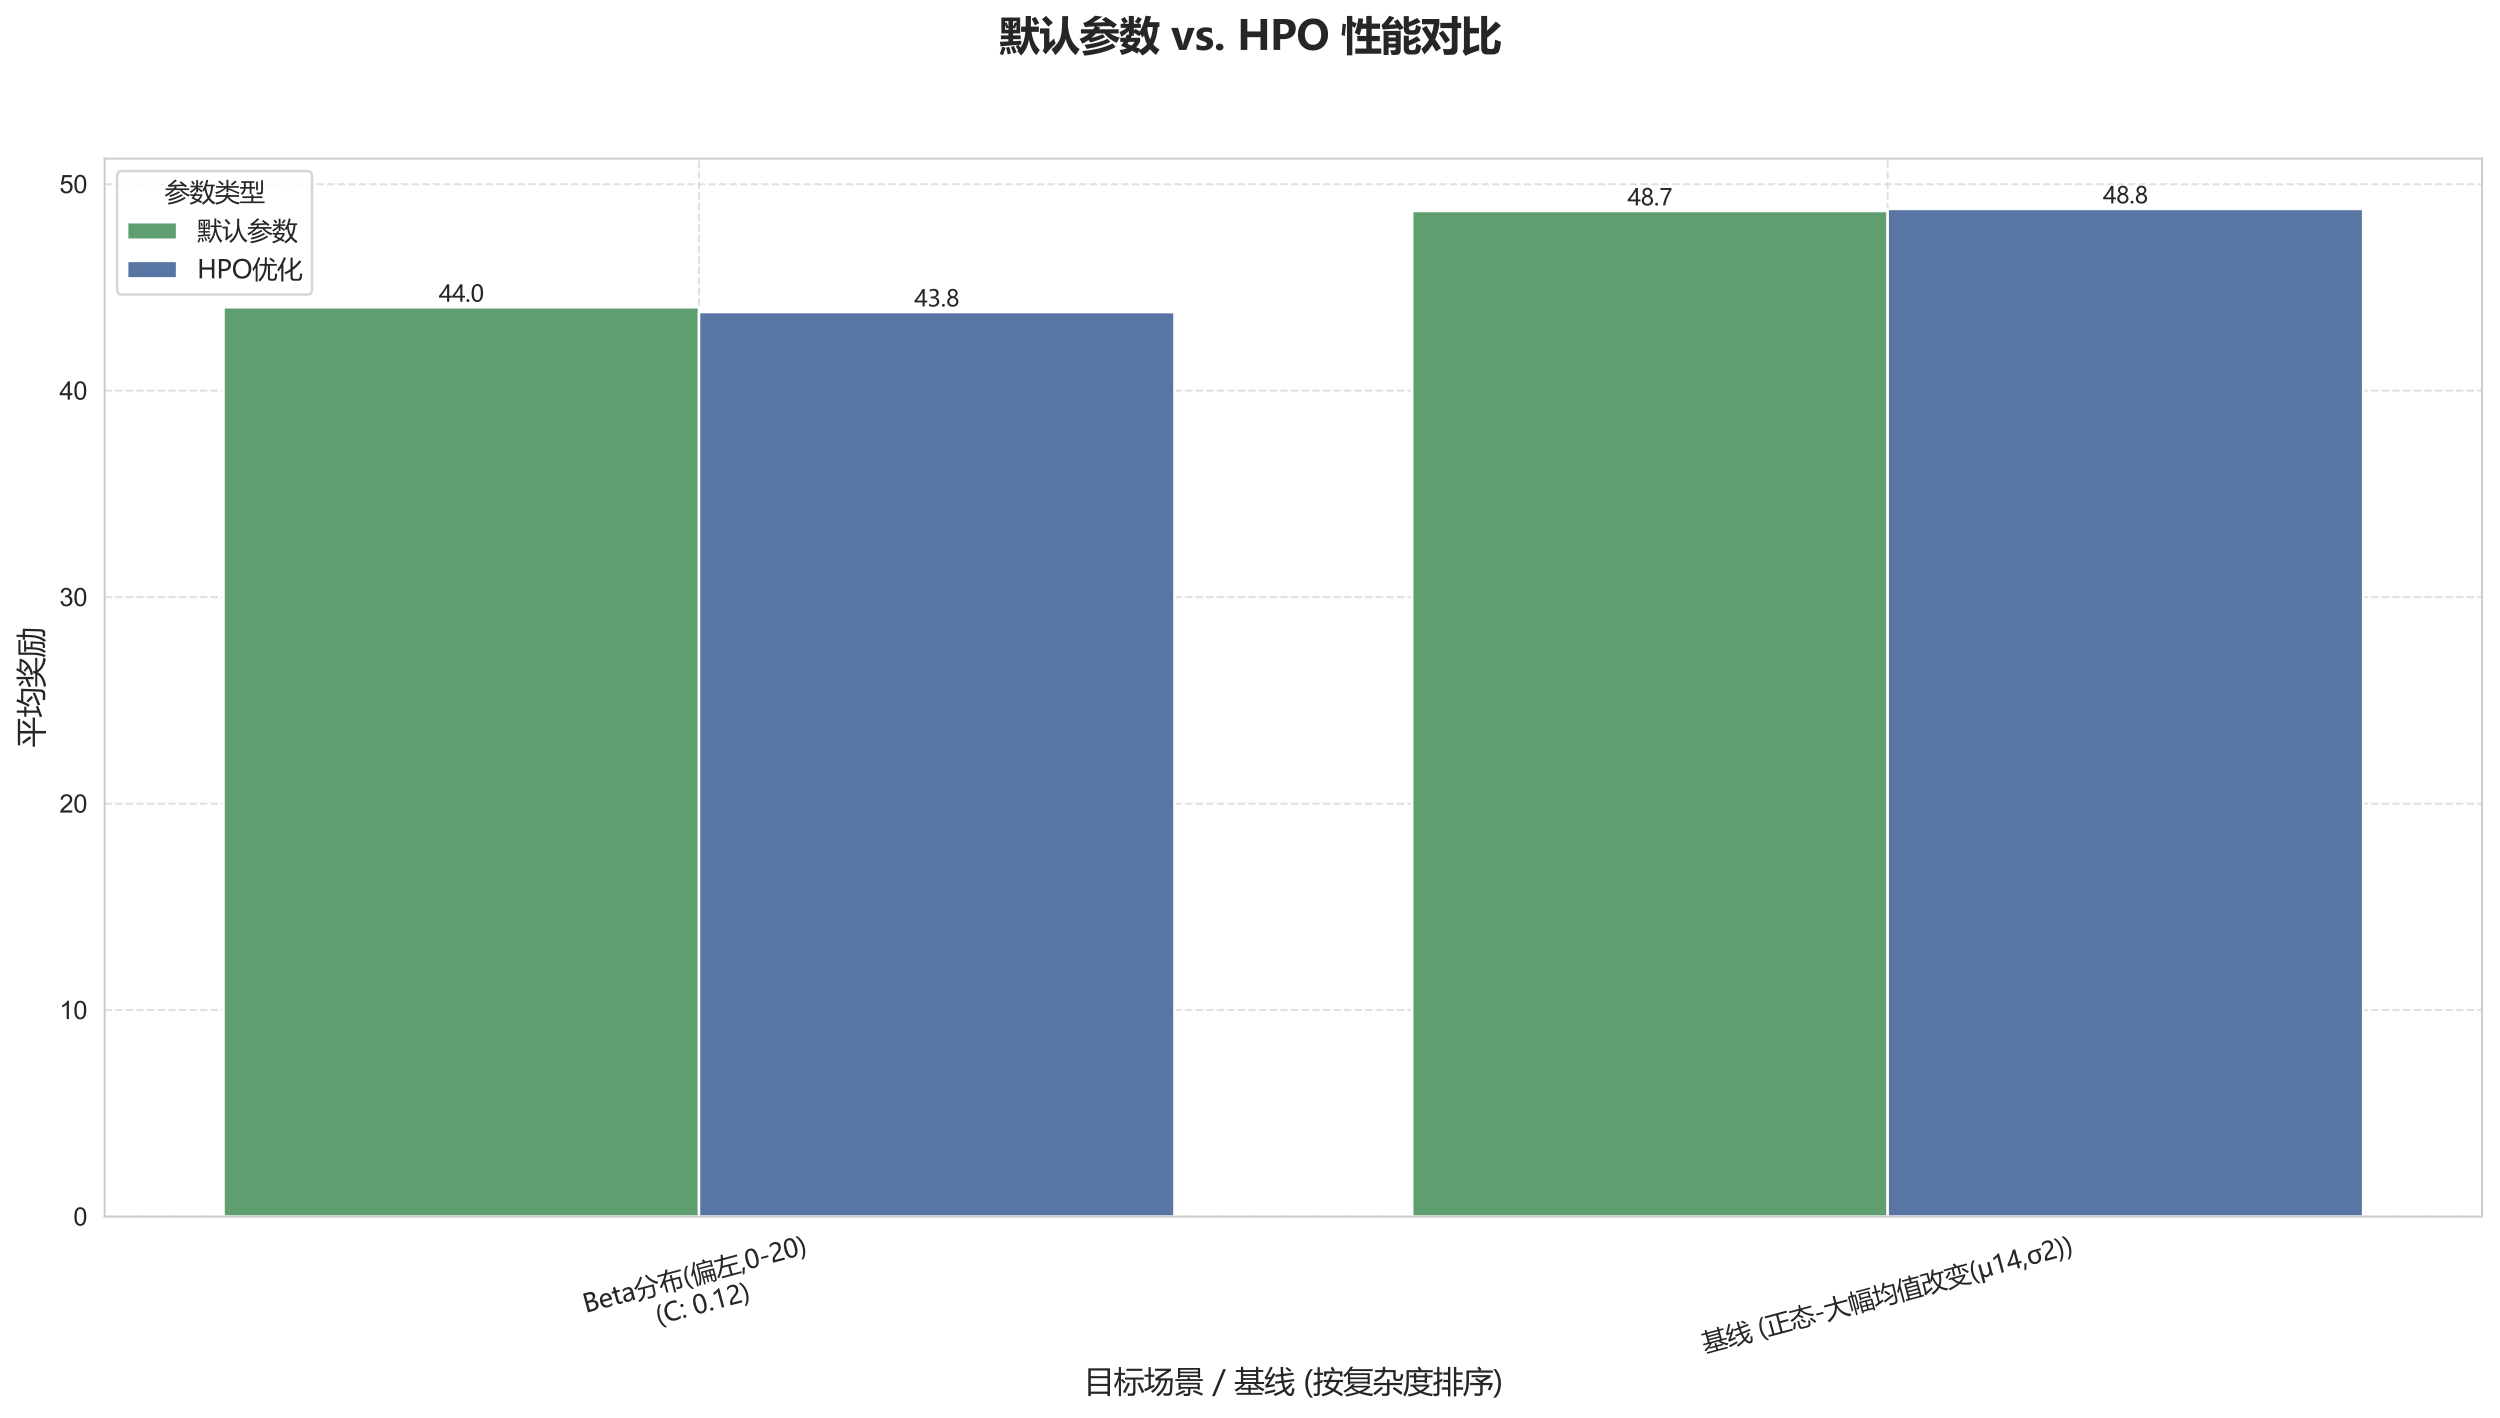 <?xml version="1.0" encoding="utf-8" standalone="no"?>
<!DOCTYPE svg PUBLIC "-//W3C//DTD SVG 1.1//EN"
  "http://www.w3.org/Graphics/SVG/1.1/DTD/svg11.dtd">
<svg xmlns:xlink="http://www.w3.org/1999/xlink" width="1000.798pt" height="567.579pt" viewBox="0 0 1000.798 567.579" xmlns="http://www.w3.org/2000/svg" version="1.1">
 <defs>
  <style type="text/css">*{stroke-linejoin: round; stroke-linecap: butt}</style>
 </defs>
 <g id="figure_1">
  <g id="patch_1">
   <path d="M 0 567.579 
L 1000.798 567.579 
L 1000.798 0 
L 0 0 
z
" style="fill: #ffffff"/>
  </g>
  <g id="axes_1">
   <g id="patch_2">
    <path d="M 41.898 487.034 
L 993.597 487.034 
L 993.597 63.48 
L 41.898 63.48 
z
" style="fill: #ffffff"/>
   </g>
   <g id="matplotlib.axis_1">
    <g id="xtick_1">
     <g id="line2d_1">
      <path d="M 279.822 487.034 
L 279.822 63.48 
" clip-path="url(#p56c3289090)" style="fill: none; stroke-dasharray: 2.96,1.28; stroke-dashoffset: 0; stroke: #cccccc; stroke-opacity: 0.6; stroke-width: 0.8"/>
     </g>
     <g id="text_1">
      <!-- Beta分布(偏左,0-20) -->
      <g style="fill: #262626" transform="translate(234.438 525.621) rotate(-15) scale(0.1 -0.1)">
       <defs>
        <path id="MicrosoftYaHei-42" d="M 625 0 
L 625 4841 
L 2047 4841 
Q 2684 4841 3065 4536 
Q 3447 4231 3447 3728 
Q 3447 3328 3220 3022 
Q 2994 2716 2597 2588 
L 2597 2575 
Q 3091 2519 3386 2201 
Q 3681 1884 3681 1397 
Q 3681 772 3232 386 
Q 2784 0 2084 0 
L 625 0 
z
M 1250 4294 
L 1250 2778 
L 1819 2778 
Q 2272 2778 2530 2998 
Q 2788 3219 2788 3609 
Q 2788 4294 1875 4294 
L 1250 4294 
z
M 1250 2234 
L 1250 547 
L 2000 547 
Q 2491 547 2758 773 
Q 3025 1000 3025 1403 
Q 3025 2234 1897 2234 
L 1250 2234 
z
" transform="scale(0.016)"/>
        <path id="MicrosoftYaHei-65" d="M 3363 1572 
L 944 1572 
Q 959 1019 1246 717 
Q 1534 416 2050 416 
Q 2631 416 3116 788 
L 3116 241 
Q 2659 -81 1906 -81 
Q 1156 -81 736 394 
Q 316 869 316 1713 
Q 316 2506 777 3022 
Q 1238 3538 1922 3538 
Q 2600 3538 2981 3102 
Q 3363 2666 3363 1881 
L 3363 1572 
z
M 2750 2063 
Q 2747 2531 2528 2787 
Q 2309 3044 1913 3044 
Q 1547 3044 1280 2772 
Q 1013 2500 944 2063 
L 2750 2063 
z
" transform="scale(0.016)"/>
        <path id="MicrosoftYaHei-74" d="M 2206 34 
Q 2006 -75 1666 -75 
Q 738 -75 738 953 
L 738 2950 
L 144 2950 
L 144 3456 
L 738 3456 
L 738 4288 
L 1347 4481 
L 1347 3456 
L 2206 3456 
L 2206 2950 
L 1347 2950 
L 1347 1063 
Q 1347 722 1462 575 
Q 1578 428 1847 428 
Q 2053 428 2206 544 
L 2206 34 
z
" transform="scale(0.016)"/>
        <path id="MicrosoftYaHei-61" d="M 628 3216 
Q 1144 3538 1819 3538 
Q 3069 3538 3069 2225 
L 3069 0 
L 2463 0 
L 2463 534 
L 2447 534 
Q 2088 -81 1388 -81 
Q 884 -81 587 191 
Q 291 463 291 925 
Q 291 1894 1438 2053 
L 2463 2197 
Q 2463 3044 1763 3044 
Q 1141 3044 628 2625 
L 628 3216 
z
M 1653 1625 
Q 1228 1569 1067 1412 
Q 906 1256 906 975 
Q 906 728 1081 572 
Q 1256 416 1544 416 
Q 1944 416 2203 697 
Q 2463 978 2463 1403 
L 2463 1734 
L 1653 1625 
z
" transform="scale(0.016)"/>
        <path id="MicrosoftYaHei-5206" d="M 900 2559 
L 5056 2559 
Q 5025 1497 4963 484 
Q 4888 -684 3856 -678 
Q 3350 -684 2788 -647 
Q 2750 -384 2700 -116 
Q 3181 -184 3775 -191 
Q 4400 -203 4463 541 
Q 4513 1216 4538 2097 
L 2616 2097 
Q 2541 1053 2181 416 
Q 1706 -422 588 -878 
Q 425 -666 231 -459 
Q 1269 -72 1725 666 
Q 2053 1225 2103 2097 
L 900 2097 
L 900 2559 
z
M 3488 5159 
L 3938 5353 
Q 4625 3678 6350 2847 
Q 6069 2553 5944 2372 
Q 4225 3366 3488 5159 
z
M 50 2766 
Q 1338 3678 2250 5253 
L 2694 5009 
Q 1744 3347 413 2341 
Q 281 2534 50 2766 
z
" transform="scale(0.016)"/>
        <path id="MicrosoftYaHei-5e03" d="M 3250 3666 
L 3750 3666 
L 3750 2703 
L 5681 2703 
L 5681 541 
Q 5681 -197 5050 -197 
Q 4888 -197 4119 -191 
Q 4081 16 4019 316 
Q 4644 278 4769 278 
Q 5188 266 5188 666 
L 5188 2253 
L 3750 2253 
L 3750 -828 
L 3250 -828 
L 3250 2253 
L 1844 2253 
L 1844 -353 
L 1350 -353 
L 1350 2113 
Q 928 1553 450 1028 
Q 294 1253 94 1447 
Q 1241 2647 1969 3984 
L 200 3984 
L 200 4434 
L 2200 4434 
Q 2419 4884 2594 5353 
L 3088 5153 
Q 2934 4788 2766 4434 
L 6250 4434 
L 6250 3984 
L 2538 3984 
Q 2188 3325 1772 2703 
L 3250 2703 
L 3250 3666 
z
" transform="scale(0.016)"/>
        <path id="MicrosoftYaHei-28" d="M 1531 -1100 
Q 478 100 478 1847 
Q 478 3594 1531 4841 
L 2072 4841 
Q 1016 3544 1016 1853 
Q 1016 166 2066 -1100 
L 1531 -1100 
z
" transform="scale(0.016)"/>
        <path id="MicrosoftYaHei-504f" d="M 3088 -803 
L 2675 -803 
L 2675 2522 
L 6050 2522 
L 6050 -128 
Q 6050 -497 5919 -628 
Q 5794 -766 5444 -784 
Q 5213 -791 5019 -791 
Q 4994 -616 4953 -466 
L 4644 -466 
L 4644 797 
L 4063 797 
L 4063 -491 
L 3669 -491 
L 3669 797 
L 3088 797 
L 3088 -803 
z
M 2013 4678 
L 3884 4678 
Q 3738 4941 3606 5141 
L 4081 5359 
Q 4259 5075 4481 4678 
L 5956 4678 
L 5956 2966 
L 5525 2966 
L 5525 3166 
L 2450 3166 
L 2450 2816 
Q 2450 1316 2294 616 
Q 2138 -153 1706 -841 
Q 1575 -647 1363 -428 
Q 1744 159 1875 834 
Q 2013 1491 2013 2784 
L 2013 4678 
z
M 81 2291 
Q 913 3553 1381 5322 
L 1850 5203 
Q 1594 4353 1275 3609 
L 1275 -828 
L 838 -828 
L 838 2703 
Q 572 2209 275 1778 
Q 188 2041 81 2291 
z
M 5525 4278 
L 2450 4278 
L 2450 3566 
L 5525 3566 
L 5525 4278 
z
M 5381 -391 
Q 5631 -391 5631 -103 
L 5631 797 
L 5038 797 
L 5038 -375 
Q 5238 -391 5381 -391 
z
M 5631 2122 
L 5038 2122 
L 5038 1178 
L 5631 1178 
L 5631 2122 
z
M 4063 1178 
L 4644 1178 
L 4644 2122 
L 4063 2122 
L 4063 1178 
z
M 3088 1178 
L 3669 1178 
L 3669 2122 
L 3088 2122 
L 3088 1178 
z
" transform="scale(0.016)"/>
        <path id="MicrosoftYaHei-5de6" d="M 1150 9 
L 3425 9 
L 3425 2034 
L 1884 2034 
Q 1363 913 413 -291 
Q 250 -53 69 128 
Q 1425 1803 1988 3878 
L 300 3878 
L 300 4359 
L 2106 4359 
Q 2209 4822 2281 5328 
L 2813 5259 
Q 2728 4784 2634 4359 
L 6250 4359 
L 6250 3878 
L 2519 3878 
Q 2363 3228 2088 2509 
L 5850 2509 
L 5850 2034 
L 3956 2034 
L 3956 9 
L 6250 9 
L 6250 -459 
L 1150 -459 
L 1150 9 
z
" transform="scale(0.016)"/>
        <path id="MicrosoftYaHei-2c" d="M 1109 778 
L 575 -888 
L 131 -888 
L 519 778 
L 1109 778 
z
" transform="scale(0.016)"/>
        <path id="MicrosoftYaHei-30" d="M 284 2325 
Q 284 3606 709 4264 
Q 1134 4922 1941 4922 
Q 3478 4922 3478 2441 
Q 3478 1216 3045 567 
Q 2613 -81 1831 -81 
Q 1094 -81 689 534 
Q 284 1150 284 2325 
z
M 909 2353 
Q 909 425 1888 425 
Q 2850 425 2850 2384 
Q 2850 4413 1906 4413 
Q 909 4413 909 2353 
z
" transform="scale(0.016)"/>
        <path id="MicrosoftYaHei-2d" d="M 2328 1681 
L 488 1681 
L 488 2153 
L 2328 2153 
L 2328 1681 
z
" transform="scale(0.016)"/>
        <path id="MicrosoftYaHei-32" d="M 2666 3572 
Q 2666 3963 2419 4186 
Q 2172 4409 1747 4409 
Q 1447 4409 1140 4256 
Q 834 4103 569 3819 
L 569 4413 
Q 806 4659 1107 4790 
Q 1409 4922 1816 4922 
Q 2472 4922 2872 4570 
Q 3272 4219 3272 3619 
Q 3272 3084 3026 2693 
Q 2781 2303 2188 1894 
Q 1581 1475 1376 1294 
Q 1172 1113 1090 947 
Q 1009 781 1009 544 
L 3416 544 
L 3416 0 
L 372 0 
L 372 241 
Q 372 659 486 951 
Q 600 1244 862 1520 
Q 1125 1797 1681 2184 
Q 2250 2584 2458 2886 
Q 2666 3188 2666 3572 
z
" transform="scale(0.016)"/>
        <path id="MicrosoftYaHei-29" d="M 78 -1100 
Q 1131 163 1131 1853 
Q 1131 3547 72 4841 
L 616 4841 
Q 1672 3603 1672 1847 
Q 1672 91 616 -1100 
L 78 -1100 
z
" transform="scale(0.016)"/>
       </defs>
       <use xlink:href="#MicrosoftYaHei-42"/>
       <use xlink:href="#MicrosoftYaHei-65" transform="translate(62.744 0)"/>
       <use xlink:href="#MicrosoftYaHei-74" transform="translate(119.482 0)"/>
       <use xlink:href="#MicrosoftYaHei-61" transform="translate(156.738 0)"/>
       <use xlink:href="#MicrosoftYaHei-5206" transform="translate(212.012 0)"/>
       <use xlink:href="#MicrosoftYaHei-5e03" transform="translate(312.012 0)"/>
       <use xlink:href="#MicrosoftYaHei-28" transform="translate(412.012 0)"/>
       <use xlink:href="#MicrosoftYaHei-504f" transform="translate(445.41 0)"/>
       <use xlink:href="#MicrosoftYaHei-5de6" transform="translate(545.41 0)"/>
       <use xlink:href="#MicrosoftYaHei-2c" transform="translate(645.41 0)"/>
       <use xlink:href="#MicrosoftYaHei-30" transform="translate(669.482 0)"/>
       <use xlink:href="#MicrosoftYaHei-2d" transform="translate(728.125 0)"/>
       <use xlink:href="#MicrosoftYaHei-32" transform="translate(771.387 0)"/>
       <use xlink:href="#MicrosoftYaHei-30" transform="translate(830.029 0)"/>
       <use xlink:href="#MicrosoftYaHei-29" transform="translate(888.672 0)"/>
      </g>
      <!-- (C: 0.12) -->
      <g style="fill: #262626" transform="translate(263.39 530.368) rotate(-15) scale(0.1 -0.1)">
       <defs>
        <path id="MicrosoftYaHei-43" d="M 3938 200 
Q 3403 -81 2597 -81 
Q 1556 -81 934 580 
Q 313 1241 313 2328 
Q 313 3497 1013 4209 
Q 1713 4922 2791 4922 
Q 3484 4922 3938 4725 
L 3938 4072 
Q 3419 4359 2797 4359 
Q 1988 4359 1478 3820 
Q 969 3281 969 2366 
Q 969 1497 1444 986 
Q 1919 475 2688 475 
Q 3406 475 3938 800 
L 3938 200 
z
" transform="scale(0.016)"/>
        <path id="MicrosoftYaHei-3a" d="M 372 3134 
Q 372 3303 490 3415 
Q 609 3528 775 3528 
Q 944 3528 1062 3414 
Q 1181 3300 1181 3134 
Q 1181 2969 1065 2853 
Q 950 2738 772 2738 
Q 603 2738 487 2853 
Q 372 2969 372 3134 
z
M 372 322 
Q 372 491 487 606 
Q 603 722 775 722 
Q 950 722 1065 605 
Q 1181 488 1181 322 
Q 1181 159 1065 42 
Q 950 -75 772 -75 
Q 600 -75 486 42 
Q 372 159 372 322 
z
" transform="scale(0.016)"/>
        <path id="MicrosoftYaHei-20" transform="scale(0.016)"/>
        <path id="MicrosoftYaHei-2e" d="M 372 322 
Q 372 491 487 606 
Q 603 722 775 722 
Q 950 722 1065 605 
Q 1181 488 1181 322 
Q 1181 159 1065 42 
Q 950 -75 772 -75 
Q 600 -75 486 42 
Q 372 159 372 322 
z
" transform="scale(0.016)"/>
        <path id="MicrosoftYaHei-31" d="M 1781 0 
L 1781 4141 
Q 1638 3997 1295 3819 
Q 953 3641 663 3569 
L 663 4169 
Q 1047 4275 1484 4508 
Q 1922 4741 2156 4947 
L 2388 4947 
L 2388 0 
L 1781 0 
z
" transform="scale(0.016)"/>
       </defs>
       <use xlink:href="#MicrosoftYaHei-28"/>
       <use xlink:href="#MicrosoftYaHei-43" transform="translate(33.398 0)"/>
       <use xlink:href="#MicrosoftYaHei-3a" transform="translate(100.293 0)"/>
       <use xlink:href="#MicrosoftYaHei-20" transform="translate(124.365 0)"/>
       <use xlink:href="#MicrosoftYaHei-30" transform="translate(153.955 0)"/>
       <use xlink:href="#MicrosoftYaHei-2e" transform="translate(212.598 0)"/>
       <use xlink:href="#MicrosoftYaHei-31" transform="translate(236.67 0)"/>
       <use xlink:href="#MicrosoftYaHei-32" transform="translate(295.312 0)"/>
       <use xlink:href="#MicrosoftYaHei-29" transform="translate(353.955 0)"/>
      </g>
     </g>
    </g>
    <g id="xtick_2">
     <g id="line2d_2">
      <path d="M 755.673 487.034 
L 755.673 63.48 
" clip-path="url(#p56c3289090)" style="fill: none; stroke-dasharray: 2.96,1.28; stroke-dashoffset: 0; stroke: #cccccc; stroke-opacity: 0.6; stroke-width: 0.8"/>
     </g>
     <g id="text_2">
      <!-- 基线 (正态-大幅均值改变(μ14,σ2)) -->
      <g style="fill: #262626" transform="translate(682.404 541.402) rotate(-15) scale(0.1 -0.1)">
       <defs>
        <path id="MicrosoftYaHei-57fa" d="M 6319 697 
Q 6113 441 5981 247 
Q 5406 519 4925 897 
L 4925 553 
L 3431 553 
L 3431 -97 
L 5875 -97 
L 5875 -503 
L 519 -503 
L 519 -97 
L 2963 -97 
L 2963 553 
L 1450 553 
L 1450 894 
Q 953 478 413 172 
Q 294 341 88 566 
Q 1050 1034 1753 1753 
L 156 1753 
L 156 2159 
L 1400 2159 
L 1400 4253 
L 350 4253 
L 350 4659 
L 1400 4659 
L 1400 5334 
L 1869 5334 
L 1869 4659 
L 4550 4659 
L 4550 5334 
L 5019 5334 
L 5019 4659 
L 6069 4659 
L 6069 4253 
L 5019 4253 
L 5019 2159 
L 6244 2159 
L 6244 1753 
L 4600 1753 
Q 5303 1053 6319 697 
z
M 2963 1553 
L 3431 1553 
L 3431 947 
L 4863 947 
Q 4416 1306 4047 1753 
L 2325 1753 
Q 1934 1309 1513 947 
L 2963 947 
L 2963 1553 
z
M 1869 2159 
L 4550 2159 
L 4550 2603 
L 1869 2603 
L 1869 2159 
z
M 1869 2991 
L 4550 2991 
L 4550 3428 
L 1869 3428 
L 1869 2991 
z
M 1869 3816 
L 4550 3816 
L 4550 4253 
L 1869 4253 
L 1869 3816 
z
" transform="scale(0.016)"/>
        <path id="MicrosoftYaHei-7ebf" d="M 1969 -347 
Q 3144 75 4003 631 
Q 3781 1197 3653 1972 
L 2319 1784 
L 2244 2234 
L 3591 2422 
Q 3538 2859 3513 3356 
L 2381 3228 
L 2306 3678 
L 3488 3809 
Q 3453 4459 3425 5303 
L 3938 5303 
Q 3953 4497 3978 3866 
L 6069 4103 
L 6125 3659 
L 3997 3413 
Q 4019 2919 4069 2488 
L 6225 2791 
L 6281 2347 
L 4128 2041 
Q 4234 1394 4416 916 
Q 5078 1416 5519 2009 
L 5925 1703 
Q 5363 1025 4619 475 
Q 4859 44 5194 -184 
Q 5606 -428 5725 66 
Q 5806 466 5856 953 
Q 6144 828 6338 772 
Q 6231 97 6125 -247 
Q 5944 -778 5506 -778 
Q 5050 -778 4663 -403 
Q 4409 -163 4209 194 
Q 3350 -363 2281 -772 
Q 2169 -597 1969 -347 
z
M 900 1541 
Q 1456 1622 2213 1753 
Q 2175 1522 2156 1272 
Q 1113 1109 325 978 
L 225 1447 
Q 659 1913 1178 2775 
Q 672 2747 225 2703 
L 106 3128 
Q 688 3922 1300 5353 
L 1775 5166 
Q 1131 3897 669 3166 
Q 1041 3178 1422 3194 
Q 1638 3578 1869 4028 
L 2331 3797 
Q 1569 2478 900 1541 
z
M 106 97 
Q 1206 334 2331 616 
Q 2313 366 2313 141 
Q 1269 -103 244 -378 
L 106 97 
z
M 4463 4972 
L 4731 5284 
Q 5175 5003 5681 4609 
L 5381 4247 
Q 4863 4691 4463 4972 
z
" transform="scale(0.016)"/>
        <path id="MicrosoftYaHei-6b63" d="M 88 66 
L 1106 66 
L 1106 3416 
L 1644 3416 
L 1644 66 
L 3231 66 
L 3231 4309 
L 375 4309 
L 375 4797 
L 6063 4797 
L 6063 4309 
L 3769 4309 
L 3769 2672 
L 5850 2672 
L 5850 2191 
L 3769 2191 
L 3769 66 
L 6313 66 
L 6313 -422 
L 88 -422 
L 88 66 
z
" transform="scale(0.016)"/>
        <path id="MicrosoftYaHei-6001" d="M 325 4434 
L 2888 4434 
Q 2972 4822 2969 5328 
L 3438 5328 
Q 3444 4841 3372 4434 
L 6075 4434 
L 6075 3991 
L 3528 3991 
Q 4419 2706 6231 2241 
Q 6050 2034 5881 1759 
Q 4041 2394 3172 3772 
Q 2975 3331 2588 2953 
Q 3078 2616 3538 2259 
L 3225 1891 
Q 2828 2244 2259 2675 
Q 1556 2138 388 1703 
Q 294 1922 113 2178 
Q 2250 2866 2750 3991 
L 325 3991 
L 325 4434 
z
M 1713 1547 
L 2200 1547 
L 2200 203 
Q 2200 -172 2575 -172 
L 3763 -172 
Q 4175 -172 4256 134 
Q 4331 428 4381 1028 
Q 4556 953 4863 847 
Q 4763 128 4706 -47 
Q 4563 -616 3869 -616 
L 2488 -616 
Q 1713 -616 1713 172 
L 1713 1547 
z
M 813 1447 
L 1281 1297 
Q 1038 522 663 -297 
Q 463 -203 194 -116 
Q 569 591 813 1447 
z
M 4894 1272 
L 5263 1553 
Q 5781 972 6306 309 
L 5888 -9 
Q 5425 641 4894 1272 
z
M 2594 1503 
L 2913 1809 
Q 3419 1403 3850 991 
L 3488 641 
Q 3094 1059 2594 1503 
z
" transform="scale(0.016)"/>
        <path id="MicrosoftYaHei-5927" d="M 88 -341 
Q 2666 806 2869 3103 
L 200 3103 
L 200 3591 
L 2891 3591 
Q 2906 4431 2906 5284 
L 3450 5284 
Q 3450 4444 3434 3591 
L 6206 3591 
L 6206 3103 
L 3425 3103 
Q 3869 606 6338 -191 
Q 6019 -497 5863 -697 
Q 3828 122 3203 2219 
Q 2716 322 475 -822 
Q 350 -653 88 -341 
z
" transform="scale(0.016)"/>
        <path id="MicrosoftYaHei-5e45" d="M 2725 2197 
L 6094 2197 
L 6094 -822 
L 5681 -822 
L 5681 -459 
L 3138 -459 
L 3138 -816 
L 2725 -816 
L 2725 2197 
z
M 331 4222 
L 1131 4222 
L 1131 5297 
L 1544 5297 
L 1544 4222 
L 2388 4222 
L 2388 978 
Q 2388 472 1900 472 
L 1700 472 
Q 1663 659 1594 872 
Q 1719 859 1831 859 
Q 1988 859 1988 1028 
L 1988 3822 
L 1544 3822 
L 1544 -816 
L 1131 -816 
L 1131 3822 
L 731 3822 
L 731 384 
L 331 384 
L 331 4222 
z
M 3031 4178 
L 5813 4178 
L 5813 2478 
L 5400 2478 
L 5400 2703 
L 3444 2703 
L 3444 2478 
L 3031 2478 
L 3031 4178 
z
M 2588 5009 
L 6250 5009 
L 6250 4609 
L 2588 4609 
L 2588 5009 
z
M 5400 3791 
L 3444 3791 
L 3444 3091 
L 5400 3091 
L 5400 3791 
z
M 5681 1809 
L 4606 1809 
L 4606 1053 
L 5681 1053 
L 5681 1809 
z
M 3138 1053 
L 4206 1053 
L 4206 1809 
L 3138 1809 
L 3138 1053 
z
M 4606 -72 
L 5681 -72 
L 5681 678 
L 4606 678 
L 4606 -72 
z
M 3138 -72 
L 4206 -72 
L 4206 678 
L 3138 678 
L 3138 -72 
z
" transform="scale(0.016)"/>
        <path id="MicrosoftYaHei-5747" d="M 2244 2803 
Q 2931 3953 3338 5322 
L 3838 5172 
Q 3691 4744 3531 4347 
L 6013 4347 
Q 5925 1053 5875 297 
Q 5831 -697 4806 -697 
Q 4188 -697 3706 -672 
Q 3669 -422 3606 -141 
L 3625 -141 
Q 4250 -209 4775 -209 
Q 5350 -209 5394 378 
Q 5456 1447 5513 3891 
L 3341 3891 
Q 3028 3172 2675 2572 
Q 2481 2691 2244 2803 
z
M 81 428 
Q 559 600 1006 769 
L 1006 3253 
L 169 3253 
L 169 3697 
L 1006 3697 
L 1006 5259 
L 1469 5259 
L 1469 3697 
L 2281 3697 
L 2281 3253 
L 1469 3253 
L 1469 947 
Q 1922 1125 2338 1303 
Q 2350 991 2369 784 
Q 1363 403 250 -53 
L 81 428 
z
M 2513 853 
Q 3769 1353 5119 1934 
Q 5150 1641 5188 1434 
Q 4031 947 2706 359 
L 2513 853 
z
M 3138 2909 
L 3481 3216 
Q 4025 2716 4531 2216 
L 4125 1859 
Q 3644 2409 3138 2909 
z
" transform="scale(0.016)"/>
        <path id="MicrosoftYaHei-503c" d="M 1619 -216 
L 2250 -216 
L 2250 3653 
L 3725 3653 
L 3725 4222 
L 1913 4222 
L 1913 4647 
L 3725 4647 
L 3725 5309 
L 4200 5309 
L 4200 4647 
L 6169 4647 
L 6169 4222 
L 4200 4222 
L 4200 3653 
L 5713 3653 
L 5713 -216 
L 6306 -216 
L 6306 -641 
L 1619 -641 
L 1619 -216 
z
M 69 2247 
Q 906 3497 1369 5278 
L 1831 5141 
Q 1581 4334 1288 3628 
L 1288 -816 
L 831 -816 
L 831 2666 
Q 563 2166 263 1734 
Q 175 1997 69 2247 
z
M 2713 -216 
L 5250 -216 
L 5250 353 
L 2713 353 
L 2713 -216 
z
M 5250 3241 
L 2713 3241 
L 2713 2678 
L 5250 2678 
L 5250 3241 
z
M 2713 1716 
L 5250 1716 
L 5250 2278 
L 2713 2278 
L 2713 1716 
z
M 2713 753 
L 5250 753 
L 5250 1316 
L 2713 1316 
L 2713 753 
z
" transform="scale(0.016)"/>
        <path id="MicrosoftYaHei-6539" d="M 2513 2709 
Q 3106 3791 3575 5341 
L 4069 5197 
Q 3894 4694 3709 4234 
L 6238 4234 
L 6238 3772 
L 5506 3772 
Q 5338 1747 4597 772 
Q 5203 125 6331 -259 
Q 6150 -434 5938 -747 
Q 4863 -234 4272 391 
Q 3634 -259 2363 -847 
Q 2213 -628 1994 -403 
Q 3303 144 3941 791 
Q 3363 1594 3147 2944 
Q 2988 2616 2825 2316 
Q 2669 2541 2513 2709 
z
M 450 2809 
L 2013 2809 
L 2013 4372 
L 331 4372 
L 331 4809 
L 2500 4809 
L 2500 2034 
L 2013 2034 
L 2013 2372 
L 938 2372 
L 938 303 
Q 1700 666 2500 1116 
Q 2544 816 2600 609 
Q 1788 203 931 -278 
Q 700 -441 569 -572 
L 231 -141 
Q 450 59 450 422 
L 450 2809 
z
M 3463 3634 
Q 3681 2050 4269 1184 
Q 4853 2038 5016 3772 
L 3522 3772 
L 3463 3634 
z
" transform="scale(0.016)"/>
        <path id="MicrosoftYaHei-53d8" d="M 838 1634 
L 838 2066 
L 5088 2066 
L 5088 1634 
Q 4494 853 3659 309 
Q 4675 -178 6313 -297 
Q 6088 -609 5950 -822 
Q 4275 -594 3178 34 
Q 2122 -509 425 -866 
Q 269 -622 106 -403 
Q 1741 -122 2728 328 
Q 2047 838 1553 1634 
L 838 1634 
z
M 231 4534 
L 3081 4534 
Q 2888 4884 2725 5141 
L 3175 5359 
Q 3481 4884 3600 4659 
L 3359 4534 
L 6200 4534 
L 6200 4091 
L 4181 4091 
L 4181 2353 
L 3700 2353 
L 3700 4091 
L 2694 4091 
L 2694 2341 
L 2213 2341 
L 2213 4091 
L 231 4091 
L 231 4534 
z
M 4475 1634 
L 2116 1634 
Q 2575 953 3197 572 
Q 3947 1016 4475 1634 
z
M 4556 3434 
L 4900 3728 
Q 5700 3009 6213 2459 
L 5825 2116 
Q 5219 2797 4556 3434 
z
M 1381 3741 
L 1756 3422 
Q 1119 2691 500 2097 
Q 344 2272 138 2447 
Q 794 3009 1381 3741 
z
" transform="scale(0.016)"/>
        <path id="MicrosoftYaHei-3bc" d="M 2947 0 
Q 2869 238 2869 559 
L 2853 559 
Q 2578 -78 1934 -78 
Q 1400 -78 1169 316 
L 1156 316 
L 1156 -1338 
L 547 -1338 
L 547 3456 
L 1156 3456 
L 1156 1359 
Q 1156 941 1379 695 
Q 1603 450 1966 450 
Q 2363 450 2606 734 
Q 2850 1019 2850 1494 
L 2850 3456 
L 3469 3456 
L 3469 913 
Q 3469 259 3581 0 
L 2947 0 
z
" transform="scale(0.016)"/>
        <path id="MicrosoftYaHei-34" d="M 2906 4841 
L 2906 1644 
L 3631 1644 
L 3631 1138 
L 2906 1138 
L 2906 0 
L 2313 0 
L 2313 1138 
L 53 1138 
L 53 1616 
Q 656 2294 1265 3178 
Q 1875 4063 2272 4841 
L 2906 4841 
z
M 741 1644 
L 2313 1644 
L 2313 3950 
Q 1988 3366 1616 2817 
Q 1244 2269 741 1644 
z
" transform="scale(0.016)"/>
        <path id="MicrosoftYaHei-3c3" d="M 3925 2972 
L 3075 2972 
Q 3541 2375 3541 1647 
Q 3541 875 3106 397 
Q 2672 -81 1956 -81 
Q 1209 -81 764 409 
Q 319 900 319 1697 
Q 319 3456 2084 3456 
L 3925 3456 
L 3925 2972 
z
M 2141 2972 
Q 947 2972 947 1672 
Q 947 1122 1217 775 
Q 1488 428 1953 428 
Q 2403 428 2659 772 
Q 2916 1116 2916 1691 
Q 2916 2416 2522 2972 
L 2141 2972 
z
" transform="scale(0.016)"/>
       </defs>
       <use xlink:href="#MicrosoftYaHei-57fa"/>
       <use xlink:href="#MicrosoftYaHei-7ebf" transform="translate(100 0)"/>
       <use xlink:href="#MicrosoftYaHei-20" transform="translate(200 0)"/>
       <use xlink:href="#MicrosoftYaHei-28" transform="translate(229.59 0)"/>
       <use xlink:href="#MicrosoftYaHei-6b63" transform="translate(262.988 0)"/>
       <use xlink:href="#MicrosoftYaHei-6001" transform="translate(362.988 0)"/>
       <use xlink:href="#MicrosoftYaHei-2d" transform="translate(462.988 0)"/>
       <use xlink:href="#MicrosoftYaHei-5927" transform="translate(506.25 0)"/>
       <use xlink:href="#MicrosoftYaHei-5e45" transform="translate(606.25 0)"/>
       <use xlink:href="#MicrosoftYaHei-5747" transform="translate(706.25 0)"/>
       <use xlink:href="#MicrosoftYaHei-503c" transform="translate(806.25 0)"/>
       <use xlink:href="#MicrosoftYaHei-6539" transform="translate(906.25 0)"/>
       <use xlink:href="#MicrosoftYaHei-53d8" transform="translate(1006.25 0)"/>
       <use xlink:href="#MicrosoftYaHei-28" transform="translate(1106.25 0)"/>
       <use xlink:href="#MicrosoftYaHei-3bc" transform="translate(1139.648 0)"/>
       <use xlink:href="#MicrosoftYaHei-31" transform="translate(1202.441 0)"/>
       <use xlink:href="#MicrosoftYaHei-34" transform="translate(1261.084 0)"/>
       <use xlink:href="#MicrosoftYaHei-2c" transform="translate(1319.727 0)"/>
       <use xlink:href="#MicrosoftYaHei-3c3" transform="translate(1343.799 0)"/>
       <use xlink:href="#MicrosoftYaHei-32" transform="translate(1406.348 0)"/>
       <use xlink:href="#MicrosoftYaHei-29" transform="translate(1464.99 0)"/>
       <use xlink:href="#MicrosoftYaHei-29" transform="translate(1498.389 0)"/>
      </g>
     </g>
    </g>
    <g id="text_3">
     <!-- 目标场景 / 基线 (按复杂度排序) -->
     <g style="fill: #262626" transform="translate(433.849 557.396) scale(0.12 -0.12)">
      <defs>
       <path id="MicrosoftYaHei-76ee" d="M 944 5016 
L 5469 5016 
L 5469 -772 
L 4938 -772 
L 4938 -303 
L 1475 -303 
L 1475 -772 
L 944 -772 
L 944 5016 
z
M 1475 1341 
L 1475 159 
L 4938 159 
L 4938 1341 
L 1475 1341 
z
M 1475 2947 
L 1475 1778 
L 4938 1778 
L 4938 2947 
L 1475 2947 
z
M 1475 4553 
L 1475 3384 
L 4938 3384 
L 4938 4553 
L 1475 4553 
z
" transform="scale(0.016)"/>
       <path id="MicrosoftYaHei-6807" d="M 75 1409 
Q 769 2478 1025 3647 
L 119 3647 
L 119 4072 
L 1069 4072 
L 1069 5297 
L 1506 5297 
L 1506 4072 
L 2356 4072 
L 2356 3647 
L 1506 3647 
L 1506 2541 
L 1775 2822 
Q 2175 2478 2481 2159 
L 2150 1816 
Q 1850 2156 1506 2503 
L 1506 -797 
L 1069 -797 
L 1069 2588 
Q 738 1513 281 859 
Q 194 1128 75 1409 
z
M 2350 3097 
L 6250 3097 
L 6250 2659 
L 4525 2659 
L 4525 47 
Q 4525 -734 3806 -734 
Q 3469 -741 2975 -728 
Q 2944 -503 2888 -209 
Q 3319 -259 3675 -259 
Q 4050 -259 4050 203 
L 4050 2659 
L 2350 2659 
L 2350 3097 
z
M 2638 4928 
L 5963 4928 
L 5963 4491 
L 2638 4491 
L 2638 4928 
z
M 4938 1853 
L 5381 2066 
Q 5975 928 6369 72 
L 5869 -147 
Q 5463 822 4938 1853 
z
M 2931 2066 
L 3400 1878 
Q 2888 734 2381 -153 
Q 2188 -41 1925 66 
Q 2425 872 2931 2066 
z
" transform="scale(0.016)"/>
       <path id="MicrosoftYaHei-573a" d="M 4800 4491 
L 2363 4491 
L 2363 4941 
L 5688 4941 
L 5688 4484 
L 3225 2928 
L 6063 2928 
Q 5988 1197 5919 253 
Q 5838 -703 5038 -703 
Q 4763 -703 4194 -684 
Q 4150 -372 4088 -141 
Q 4519 -209 4962 -209 
Q 5406 -209 5450 322 
Q 5513 1103 5575 2478 
L 4906 2478 
Q 4628 375 2963 -853 
Q 2788 -634 2613 -472 
Q 4163 600 4441 2478 
L 3641 2478 
Q 3281 913 1863 -103 
Q 1713 78 1538 259 
Q 2831 1144 3175 2478 
L 2431 2478 
L 2431 2953 
L 4800 4491 
z
M 94 703 
Q 547 888 1006 1088 
L 1006 3247 
L 169 3247 
L 169 3697 
L 1006 3697 
L 1006 5259 
L 1469 5259 
L 1469 3697 
L 2231 3697 
L 2231 3247 
L 1469 3247 
L 1469 1294 
Q 1819 1453 2175 1622 
Q 2188 1359 2231 1153 
Q 1319 741 288 222 
L 94 703 
z
" transform="scale(0.016)"/>
       <path id="MicrosoftYaHei-666f" d="M 900 5084 
L 5500 5084 
L 5500 2984 
L 5050 2984 
L 5050 3209 
L 1350 3209 
L 1350 2984 
L 900 2984 
L 900 5084 
z
M 1013 2003 
L 5438 2003 
L 5438 566 
L 4988 566 
L 4988 766 
L 3481 766 
L 3481 -103 
Q 3488 -766 2825 -766 
Q 2406 -766 2131 -759 
Q 2119 -666 2038 -266 
Q 2431 -303 2713 -303 
Q 3013 -303 3019 9 
L 3019 766 
L 1463 766 
L 1463 566 
L 1013 566 
L 1013 2003 
z
M 338 2759 
L 2950 2759 
Q 2878 2888 2800 3022 
L 3219 3197 
Q 3350 2969 3459 2759 
L 6075 2759 
L 6075 2372 
L 338 2372 
L 338 2759 
z
M 4988 1628 
L 1463 1628 
L 1463 1141 
L 4988 1141 
L 4988 1628 
z
M 1350 3584 
L 5050 3584 
L 5050 3966 
L 1350 3966 
L 1350 3584 
z
M 5050 4709 
L 1350 4709 
L 1350 4328 
L 5050 4328 
L 5050 4709 
z
M 4000 103 
L 4213 497 
Q 5181 134 6113 -247 
L 5881 -678 
Q 5025 -278 4000 103 
z
M 2175 503 
L 2438 122 
Q 1531 -322 588 -741 
Q 494 -559 338 -341 
Q 1406 97 2175 503 
z
" transform="scale(0.016)"/>
       <path id="MicrosoftYaHei-2f" d="M 2791 4841 
L 469 -803 
L -103 -803 
L 2219 4841 
L 2791 4841 
z
" transform="scale(0.016)"/>
       <path id="MicrosoftYaHei-6309" d="M 1763 -366 
Q 3172 -25 3822 450 
Q 3184 791 2444 1147 
Q 2713 1622 2959 2153 
L 2194 2153 
L 2194 2603 
L 3159 2603 
Q 3384 3119 3588 3684 
L 4113 3503 
Q 3919 3069 3700 2603 
L 6263 2603 
L 6263 2153 
L 5444 2153 
Q 5219 1191 4650 547 
Q 5494 100 6238 -353 
L 5938 -828 
Q 5253 -338 4288 197 
Q 3566 -394 2013 -834 
Q 1938 -609 1763 -366 
z
M 88 1966 
Q 503 2094 938 2244 
L 938 3641 
L 175 3641 
L 175 4091 
L 938 4091 
L 938 5253 
L 1413 5253 
L 1413 4091 
L 2100 4091 
L 2100 3641 
L 1413 3641 
L 1413 2413 
Q 1691 2513 1975 2622 
Q 1988 2359 2025 2122 
Q 1722 2016 1413 1900 
L 1413 -78 
Q 1413 -753 763 -759 
Q 569 -766 206 -753 
Q 181 -497 131 -234 
Q 431 -272 681 -272 
Q 938 -272 938 28 
L 938 1722 
Q 550 1575 150 1416 
L 88 1966 
z
M 2300 4384 
L 4056 4384 
Q 3884 4734 3663 5122 
L 4113 5347 
Q 4419 4847 4550 4572 
L 4178 4384 
L 6119 4384 
L 6119 3322 
L 5619 3322 
L 5619 3934 
L 2800 3934 
L 2800 3322 
L 2300 3322 
L 2300 4384 
z
M 3088 1328 
Q 3656 1056 4188 784 
Q 4750 1384 4934 2153 
L 3488 2153 
Q 3297 1753 3088 1328 
z
" transform="scale(0.016)"/>
       <path id="MicrosoftYaHei-590d" d="M 81 3559 
Q 975 4259 1563 5347 
L 2113 5347 
Q 1963 5084 1803 4841 
L 6200 4841 
L 6200 4441 
L 1525 4441 
Q 1356 4209 1175 3997 
L 5575 3997 
L 5575 1697 
L 5138 1697 
L 5138 1859 
L 1463 1859 
L 1463 1634 
L 1031 1634 
L 1031 3828 
Q 716 3475 369 3166 
Q 263 3347 81 3559 
z
M 81 291 
Q 1231 853 1931 1709 
L 2488 1709 
Q 2350 1534 2206 1372 
L 5588 1372 
L 5588 1034 
Q 4981 494 4038 69 
Q 5016 -188 6319 -284 
Q 6150 -566 6025 -797 
Q 4503 -584 3416 -175 
Q 2303 -563 725 -872 
Q 606 -666 438 -447 
Q 1988 -191 2856 59 
Q 2153 397 1678 838 
Q 1084 303 388 -53 
Q 250 128 81 291 
z
M 1463 2247 
L 5138 2247 
L 5138 2747 
L 1463 2747 
L 1463 2247 
z
M 5138 3609 
L 1463 3609 
L 1463 3116 
L 5138 3116 
L 5138 3609 
z
M 4869 1009 
L 2025 1009 
Q 2572 553 3428 253 
Q 4297 591 4869 1009 
z
" transform="scale(0.016)"/>
       <path id="MicrosoftYaHei-6742" d="M 4731 4653 
L 4731 3216 
Q 4731 2816 5069 2816 
L 5288 2816 
Q 5663 2816 5725 3122 
Q 5794 3428 5831 3903 
Q 6144 3766 6313 3709 
Q 6256 3284 6188 2966 
Q 6056 2366 5319 2366 
L 5000 2366 
Q 4231 2366 4231 3172 
L 4231 4203 
L 2497 4203 
Q 2297 2856 456 2197 
Q 306 2459 156 2647 
Q 1766 3153 1984 4203 
L 450 4203 
L 450 4653 
L 2031 4653 
Q 2050 4956 2050 5341 
L 2550 5341 
Q 2550 4956 2534 4653 
L 4731 4653 
z
M 156 1966 
L 2925 1966 
L 2925 2753 
L 3438 2753 
L 3438 1966 
L 6038 1966 
L 6038 1516 
L 3438 1516 
L 3438 -28 
Q 3438 -728 2731 -728 
L 1913 -728 
Q 1906 -697 1819 -222 
Q 2219 -259 2581 -259 
Q 2925 -259 2925 122 
L 2925 1516 
L 156 1516 
L 156 1966 
z
M 4106 747 
L 4419 1134 
Q 5450 484 6163 -41 
L 5819 -497 
Q 4969 191 4106 747 
z
M 1700 1209 
L 2088 866 
Q 1288 109 400 -559 
Q 250 -347 69 -153 
Q 938 447 1700 1209 
z
" transform="scale(0.016)"/>
       <path id="MicrosoftYaHei-5ea6" d="M 1550 1216 
L 1550 1628 
L 5469 1628 
L 5469 1222 
Q 4903 613 4147 163 
Q 5050 -200 6263 -309 
L 6019 -797 
Q 4625 -603 3644 -109 
Q 2600 -619 1250 -866 
Q 1150 -666 994 -416 
Q 2231 -222 3166 166 
Q 2497 600 2066 1216 
L 1550 1216 
z
M 1363 3541 
L 2294 3541 
L 2294 4066 
L 2769 4066 
L 2769 3541 
L 4538 3541 
L 4538 4072 
L 5013 4072 
L 5013 3541 
L 6150 3541 
L 6150 3128 
L 5013 3128 
L 5013 1928 
L 4538 1928 
L 4538 2147 
L 2769 2147 
L 2769 1922 
L 2294 1922 
L 2294 3128 
L 1363 3128 
L 1363 3541 
z
M 3025 5172 
L 3481 5391 
Q 3694 5056 3909 4634 
L 6213 4634 
L 6213 4197 
L 1225 4197 
L 1225 2316 
Q 1225 178 394 -872 
Q 238 -666 38 -447 
Q 725 397 738 2347 
L 738 4634 
L 3331 4634 
Q 3188 4909 3025 5172 
z
M 2769 2547 
L 4538 2547 
L 4538 3128 
L 2769 3128 
L 2769 2547 
z
M 4819 1216 
L 2588 1216 
Q 3031 728 3656 391 
Q 4334 741 4819 1216 
z
" transform="scale(0.016)"/>
       <path id="MicrosoftYaHei-6392" d="M 4375 5309 
L 4863 5309 
L 4863 4159 
L 6188 4159 
L 6188 3684 
L 4863 3684 
L 4863 2609 
L 6038 2609 
L 6038 2134 
L 4863 2134 
L 4863 1047 
L 6294 1047 
L 6294 572 
L 4863 572 
L 4863 -841 
L 4375 -841 
L 4375 5309 
z
M 1844 1047 
L 3138 1047 
L 3138 2134 
L 2150 2134 
L 2150 2609 
L 3138 2609 
L 3138 3684 
L 2163 3684 
L 2163 4159 
L 3138 4159 
L 3138 5309 
L 3625 5309 
L 3625 -841 
L 3138 -841 
L 3138 572 
L 1844 572 
L 1844 1047 
z
M 131 4166 
L 875 4166 
L 875 5316 
L 1350 5316 
L 1350 4166 
L 1969 4166 
L 1969 3728 
L 1350 3728 
L 1350 2563 
Q 1650 2716 1938 2872 
Q 1956 2603 1988 2372 
Q 1681 2216 1350 2044 
L 1350 -134 
Q 1350 -772 669 -778 
Q 481 -784 156 -778 
Q 131 -528 75 -259 
Q 419 -284 613 -284 
Q 875 -284 875 3 
L 875 1797 
Q 525 1616 150 1416 
L 88 1966 
Q 491 2144 875 2328 
L 875 3728 
L 131 3728 
L 131 4166 
z
" transform="scale(0.016)"/>
       <path id="MicrosoftYaHei-5e8f" d="M 1438 1966 
L 3634 1966 
Q 3053 2394 2525 2722 
L 2825 3041 
Q 3294 2756 3719 2478 
L 4850 3147 
L 1806 3147 
L 1806 3597 
L 5756 3597 
L 5756 3141 
L 4141 2191 
Q 4219 2138 4294 2084 
L 4128 1966 
L 6181 1966 
L 6181 1503 
L 5638 384 
Q 5450 484 5175 609 
L 5619 1509 
L 4119 1509 
L 4119 22 
Q 4119 -734 3400 -734 
Q 3019 -734 2463 -722 
Q 2438 -509 2388 -184 
Q 2881 -253 3250 -253 
Q 3606 -253 3606 103 
L 3606 1509 
L 1438 1509 
L 1438 1966 
z
M 2981 5147 
L 3431 5391 
Q 3675 5078 3881 4747 
L 3584 4572 
L 6244 4572 
L 6244 4116 
L 1263 4116 
L 1263 2416 
Q 1263 191 406 -872 
Q 256 -666 50 -447 
Q 738 353 738 2291 
L 738 4572 
L 3369 4572 
Q 3178 4884 2981 5147 
z
" transform="scale(0.016)"/>
      </defs>
      <use xlink:href="#MicrosoftYaHei-76ee"/>
      <use xlink:href="#MicrosoftYaHei-6807" transform="translate(100 0)"/>
      <use xlink:href="#MicrosoftYaHei-573a" transform="translate(200 0)"/>
      <use xlink:href="#MicrosoftYaHei-666f" transform="translate(300 0)"/>
      <use xlink:href="#MicrosoftYaHei-20" transform="translate(400 0)"/>
      <use xlink:href="#MicrosoftYaHei-2f" transform="translate(429.59 0)"/>
      <use xlink:href="#MicrosoftYaHei-20" transform="translate(472.314 0)"/>
      <use xlink:href="#MicrosoftYaHei-57fa" transform="translate(501.904 0)"/>
      <use xlink:href="#MicrosoftYaHei-7ebf" transform="translate(601.904 0)"/>
      <use xlink:href="#MicrosoftYaHei-20" transform="translate(701.904 0)"/>
      <use xlink:href="#MicrosoftYaHei-28" transform="translate(731.494 0)"/>
      <use xlink:href="#MicrosoftYaHei-6309" transform="translate(764.893 0)"/>
      <use xlink:href="#MicrosoftYaHei-590d" transform="translate(864.893 0)"/>
      <use xlink:href="#MicrosoftYaHei-6742" transform="translate(964.893 0)"/>
      <use xlink:href="#MicrosoftYaHei-5ea6" transform="translate(1064.893 0)"/>
      <use xlink:href="#MicrosoftYaHei-6392" transform="translate(1164.893 0)"/>
      <use xlink:href="#MicrosoftYaHei-5e8f" transform="translate(1264.893 0)"/>
      <use xlink:href="#MicrosoftYaHei-29" transform="translate(1364.893 0)"/>
     </g>
    </g>
   </g>
   <g id="matplotlib.axis_2">
    <g id="ytick_1">
     <g id="line2d_3">
      <path d="M 41.898 487.034 
L 993.597 487.034 
" clip-path="url(#p56c3289090)" style="fill: none; stroke-dasharray: 2.96,1.28; stroke-dashoffset: 0; stroke: #cccccc; stroke-opacity: 0.6; stroke-width: 0.8"/>
     </g>
     <g id="text_4">
      <!-- 0 -->
      <g style="fill: #262626" transform="translate(29.337 490.613) scale(0.1 -0.1)">
       <defs>
        <path id="ArialMT-30" d="M 266 2259 
Q 266 3072 433 3567 
Q 600 4063 929 4331 
Q 1259 4600 1759 4600 
Q 2128 4600 2406 4451 
Q 2684 4303 2865 4023 
Q 3047 3744 3150 3342 
Q 3253 2941 3253 2259 
Q 3253 1453 3087 958 
Q 2922 463 2592 192 
Q 2263 -78 1759 -78 
Q 1097 -78 719 397 
Q 266 969 266 2259 
z
M 844 2259 
Q 844 1131 1108 757 
Q 1372 384 1759 384 
Q 2147 384 2411 759 
Q 2675 1134 2675 2259 
Q 2675 3391 2411 3762 
Q 2147 4134 1753 4134 
Q 1366 4134 1134 3806 
Q 844 3388 844 2259 
z
" transform="scale(0.016)"/>
       </defs>
       <use xlink:href="#ArialMT-30"/>
      </g>
     </g>
    </g>
    <g id="ytick_2">
     <g id="line2d_4">
      <path d="M 41.898 404.375 
L 993.597 404.375 
" clip-path="url(#p56c3289090)" style="fill: none; stroke-dasharray: 2.96,1.28; stroke-dashoffset: 0; stroke: #cccccc; stroke-opacity: 0.6; stroke-width: 0.8"/>
     </g>
     <g id="text_5">
      <!-- 10 -->
      <g style="fill: #262626" transform="translate(23.776 407.954) scale(0.1 -0.1)">
       <defs>
        <path id="ArialMT-31" d="M 2384 0 
L 1822 0 
L 1822 3584 
Q 1619 3391 1289 3197 
Q 959 3003 697 2906 
L 697 3450 
Q 1169 3672 1522 3987 
Q 1875 4303 2022 4600 
L 2384 4600 
L 2384 0 
z
" transform="scale(0.016)"/>
       </defs>
       <use xlink:href="#ArialMT-31"/>
       <use xlink:href="#ArialMT-30" transform="translate(55.615 0)"/>
      </g>
     </g>
    </g>
    <g id="ytick_3">
     <g id="line2d_5">
      <path d="M 41.898 321.716 
L 993.597 321.716 
" clip-path="url(#p56c3289090)" style="fill: none; stroke-dasharray: 2.96,1.28; stroke-dashoffset: 0; stroke: #cccccc; stroke-opacity: 0.6; stroke-width: 0.8"/>
     </g>
     <g id="text_6">
      <!-- 20 -->
      <g style="fill: #262626" transform="translate(23.776 325.295) scale(0.1 -0.1)">
       <defs>
        <path id="ArialMT-32" d="M 3222 541 
L 3222 0 
L 194 0 
Q 188 203 259 391 
Q 375 700 629 1000 
Q 884 1300 1366 1694 
Q 2113 2306 2375 2664 
Q 2638 3022 2638 3341 
Q 2638 3675 2398 3904 
Q 2159 4134 1775 4134 
Q 1369 4134 1125 3890 
Q 881 3647 878 3216 
L 300 3275 
Q 359 3922 746 4261 
Q 1134 4600 1788 4600 
Q 2447 4600 2831 4234 
Q 3216 3869 3216 3328 
Q 3216 3053 3103 2787 
Q 2991 2522 2730 2228 
Q 2469 1934 1863 1422 
Q 1356 997 1212 845 
Q 1069 694 975 541 
L 3222 541 
z
" transform="scale(0.016)"/>
       </defs>
       <use xlink:href="#ArialMT-32"/>
       <use xlink:href="#ArialMT-30" transform="translate(55.615 0)"/>
      </g>
     </g>
    </g>
    <g id="ytick_4">
     <g id="line2d_6">
      <path d="M 41.898 239.057 
L 993.597 239.057 
" clip-path="url(#p56c3289090)" style="fill: none; stroke-dasharray: 2.96,1.28; stroke-dashoffset: 0; stroke: #cccccc; stroke-opacity: 0.6; stroke-width: 0.8"/>
     </g>
     <g id="text_7">
      <!-- 30 -->
      <g style="fill: #262626" transform="translate(23.776 242.636) scale(0.1 -0.1)">
       <defs>
        <path id="ArialMT-33" d="M 269 1209 
L 831 1284 
Q 928 806 1161 595 
Q 1394 384 1728 384 
Q 2125 384 2398 659 
Q 2672 934 2672 1341 
Q 2672 1728 2419 1979 
Q 2166 2231 1775 2231 
Q 1616 2231 1378 2169 
L 1441 2663 
Q 1497 2656 1531 2656 
Q 1891 2656 2178 2843 
Q 2466 3031 2466 3422 
Q 2466 3731 2256 3934 
Q 2047 4138 1716 4138 
Q 1388 4138 1169 3931 
Q 950 3725 888 3313 
L 325 3413 
Q 428 3978 793 4289 
Q 1159 4600 1703 4600 
Q 2078 4600 2393 4439 
Q 2709 4278 2876 4000 
Q 3044 3722 3044 3409 
Q 3044 3113 2884 2869 
Q 2725 2625 2413 2481 
Q 2819 2388 3044 2092 
Q 3269 1797 3269 1353 
Q 3269 753 2831 336 
Q 2394 -81 1725 -81 
Q 1122 -81 723 278 
Q 325 638 269 1209 
z
" transform="scale(0.016)"/>
       </defs>
       <use xlink:href="#ArialMT-33"/>
       <use xlink:href="#ArialMT-30" transform="translate(55.615 0)"/>
      </g>
     </g>
    </g>
    <g id="ytick_5">
     <g id="line2d_7">
      <path d="M 41.898 156.398 
L 993.597 156.398 
" clip-path="url(#p56c3289090)" style="fill: none; stroke-dasharray: 2.96,1.28; stroke-dashoffset: 0; stroke: #cccccc; stroke-opacity: 0.6; stroke-width: 0.8"/>
     </g>
     <g id="text_8">
      <!-- 40 -->
      <g style="fill: #262626" transform="translate(23.776 159.976) scale(0.1 -0.1)">
       <defs>
        <path id="ArialMT-34" d="M 2069 0 
L 2069 1097 
L 81 1097 
L 81 1613 
L 2172 4581 
L 2631 4581 
L 2631 1613 
L 3250 1613 
L 3250 1097 
L 2631 1097 
L 2631 0 
L 2069 0 
z
M 2069 1613 
L 2069 3678 
L 634 1613 
L 2069 1613 
z
" transform="scale(0.016)"/>
       </defs>
       <use xlink:href="#ArialMT-34"/>
       <use xlink:href="#ArialMT-30" transform="translate(55.615 0)"/>
      </g>
     </g>
    </g>
    <g id="ytick_6">
     <g id="line2d_8">
      <path d="M 41.898 73.738 
L 993.597 73.738 
" clip-path="url(#p56c3289090)" style="fill: none; stroke-dasharray: 2.96,1.28; stroke-dashoffset: 0; stroke: #cccccc; stroke-opacity: 0.6; stroke-width: 0.8"/>
     </g>
     <g id="text_9">
      <!-- 50 -->
      <g style="fill: #262626" transform="translate(23.776 77.317) scale(0.1 -0.1)">
       <defs>
        <path id="ArialMT-35" d="M 266 1200 
L 856 1250 
Q 922 819 1161 601 
Q 1400 384 1738 384 
Q 2144 384 2425 690 
Q 2706 997 2706 1503 
Q 2706 1984 2436 2262 
Q 2166 2541 1728 2541 
Q 1456 2541 1237 2417 
Q 1019 2294 894 2097 
L 366 2166 
L 809 4519 
L 3088 4519 
L 3088 3981 
L 1259 3981 
L 1013 2750 
Q 1425 3038 1878 3038 
Q 2478 3038 2890 2622 
Q 3303 2206 3303 1553 
Q 3303 931 2941 478 
Q 2500 -78 1738 -78 
Q 1113 -78 717 272 
Q 322 622 266 1200 
z
" transform="scale(0.016)"/>
       </defs>
       <use xlink:href="#ArialMT-35"/>
       <use xlink:href="#ArialMT-30" transform="translate(55.615 0)"/>
      </g>
     </g>
    </g>
    <g id="text_10">
     <!-- 平均奖励 -->
     <g style="fill: #262626" transform="translate(16.793 299.257) rotate(-90) scale(0.12 -0.12)">
      <defs>
       <path id="MicrosoftYaHei-5e73" d="M 169 1934 
L 2938 1934 
L 2938 4547 
L 450 4547 
L 450 5028 
L 5975 5028 
L 5975 4547 
L 3463 4547 
L 3463 1934 
L 6250 1934 
L 6250 1453 
L 3463 1453 
L 3463 -847 
L 2938 -847 
L 2938 1453 
L 169 1453 
L 169 1934 
z
M 3950 2559 
Q 4638 3284 5188 4159 
L 5656 3859 
Q 4950 2891 4338 2234 
L 3950 2559 
z
M 769 3859 
L 1163 4134 
Q 1863 3316 2369 2553 
L 1925 2222 
Q 1444 3003 769 3859 
z
" transform="scale(0.016)"/>
       <path id="MicrosoftYaHei-5956" d="M 6306 -284 
Q 6119 -528 5944 -803 
Q 4031 -491 3197 859 
Q 2550 -472 406 -878 
Q 281 -666 100 -403 
Q 2175 -84 2709 972 
L 225 972 
L 225 1403 
L 2900 1403 
Q 2969 1600 3019 1822 
L 3531 1822 
Q 3484 1603 3422 1403 
L 6200 1403 
L 6200 972 
L 3647 972 
Q 4472 -169 6306 -284 
z
M 2388 3553 
Q 3181 4228 3588 5334 
L 4056 5241 
Q 3941 4938 3803 4666 
L 5988 4666 
L 5988 4278 
Q 5181 2359 2788 1853 
Q 2706 2072 2531 2316 
Q 3434 2463 4094 2831 
Q 3688 3222 3288 3516 
L 3588 3822 
Q 4056 3481 4491 3084 
Q 5116 3550 5463 4266 
L 3588 4266 
Q 3228 3666 2763 3234 
Q 2588 3428 2388 3553 
z
M 1744 5291 
L 2231 5291 
L 2231 1728 
L 1744 1728 
L 1744 2925 
Q 1231 2694 256 2253 
L 94 2747 
Q 991 3088 1744 3425 
L 1744 5291 
z
M 281 4584 
L 588 4891 
Q 1088 4503 1513 4072 
L 1169 3741 
Q 700 4253 281 4584 
z
" transform="scale(0.016)"/>
       <path id="MicrosoftYaHei-52b1" d="M 3756 3997 
L 4303 3997 
Q 4316 4669 4319 5297 
L 4775 5297 
Q 4763 4559 4750 3997 
L 6031 3997 
Q 5963 1203 5925 278 
Q 5888 -678 5169 -678 
Q 4969 -678 4444 -666 
Q 4406 -378 4350 -134 
Q 4856 -178 5081 -178 
Q 5425 -178 5456 272 
Q 5513 1266 5563 3528 
L 4741 3528 
Q 4731 3028 4725 2716 
Q 4688 334 3600 -859 
Q 3469 -666 3281 -447 
Q 4238 634 4275 2634 
Q 4288 3091 4297 3528 
L 3756 3528 
L 3756 3997 
z
M 1225 3728 
L 3563 3728 
L 3563 3291 
L 2194 3291 
Q 2184 2784 2172 2372 
L 3375 2372 
Q 3319 766 3275 91 
Q 3206 -628 2581 -628 
Q 2406 -628 2050 -622 
Q 2013 -416 1956 -159 
Q 2306 -197 2475 -197 
Q 2819 -203 2850 216 
Q 2894 797 2931 1959 
L 2153 1959 
Q 2125 1378 2081 1034 
Q 1969 -3 1300 -828 
Q 1175 -659 981 -453 
Q 1531 209 1644 1097 
Q 1728 1641 1756 3291 
L 1225 3291 
L 1225 3728 
z
M 1044 4472 
L 1044 2166 
Q 1044 147 475 -809 
Q 306 -647 94 -478 
Q 588 341 588 2184 
L 588 4909 
L 3663 4909 
L 3663 4472 
L 1044 4472 
z
" transform="scale(0.016)"/>
      </defs>
      <use xlink:href="#MicrosoftYaHei-5e73"/>
      <use xlink:href="#MicrosoftYaHei-5747" transform="translate(100 0)"/>
      <use xlink:href="#MicrosoftYaHei-5956" transform="translate(200 0)"/>
      <use xlink:href="#MicrosoftYaHei-52b1" transform="translate(300 0)"/>
     </g>
    </g>
   </g>
   <g id="patch_3">
    <path d="M 89.483 487.034 
L 279.822 487.034 
L 279.822 123.02 
L 89.483 123.02 
z
" clip-path="url(#p56c3289090)" style="fill: #5f9e6e; stroke: #ffffff; stroke-linejoin: miter"/>
   </g>
   <g id="patch_4">
    <path d="M 565.332 487.034 
L 755.673 487.034 
L 755.673 84.468 
L 565.332 84.468 
z
" clip-path="url(#p56c3289090)" style="fill: #5f9e6e; stroke: #ffffff; stroke-linejoin: miter"/>
   </g>
   <g id="patch_5">
    <path d="M 279.822 487.034 
L 470.163 487.034 
L 470.163 124.929 
L 279.822 124.929 
z
" clip-path="url(#p56c3289090)" style="fill: #5875a4; stroke: #ffffff; stroke-linejoin: miter"/>
   </g>
   <g id="patch_6">
    <path d="M 755.673 487.034 
L 946.013 487.034 
L 946.013 83.649 
L 755.673 83.649 
z
" clip-path="url(#p56c3289090)" style="fill: #5875a4; stroke: #ffffff; stroke-linejoin: miter"/>
   </g>
   <g id="patch_7">
    <path d="M 279.822 487.034 
L 279.822 487.034 
L 279.822 487.034 
L 279.822 487.034 
z
" clip-path="url(#p56c3289090)" style="fill: #5f9e6e; stroke: #ffffff; stroke-linejoin: miter"/>
   </g>
   <g id="patch_8">
    <path d="M 279.822 487.034 
L 279.822 487.034 
L 279.822 487.034 
L 279.822 487.034 
z
" clip-path="url(#p56c3289090)" style="fill: #5875a4; stroke: #ffffff; stroke-linejoin: miter"/>
   </g>
   <g id="line2d_9">
    <path clip-path="url(#p56c3289090)" style="fill: none; stroke: #424242; stroke-width: 2.25; stroke-linecap: round"/>
   </g>
   <g id="line2d_10">
    <path clip-path="url(#p56c3289090)" style="fill: none; stroke: #424242; stroke-width: 2.25; stroke-linecap: round"/>
   </g>
   <g id="line2d_11">
    <path clip-path="url(#p56c3289090)" style="fill: none; stroke: #424242; stroke-width: 2.25; stroke-linecap: round"/>
   </g>
   <g id="line2d_12">
    <path clip-path="url(#p56c3289090)" style="fill: none; stroke: #424242; stroke-width: 2.25; stroke-linecap: round"/>
   </g>
   <g id="patch_9">
    <path d="M 41.898 487.034 
L 41.898 63.48 
" style="fill: none; stroke: #cccccc; stroke-width: 0.8; stroke-linejoin: miter; stroke-linecap: square"/>
   </g>
   <g id="patch_10">
    <path d="M 993.597 487.034 
L 993.597 63.48 
" style="fill: none; stroke: #cccccc; stroke-width: 0.8; stroke-linejoin: miter; stroke-linecap: square"/>
   </g>
   <g id="patch_11">
    <path d="M 41.898 487.034 
L 993.597 487.034 
" style="fill: none; stroke: #cccccc; stroke-width: 0.8; stroke-linejoin: miter; stroke-linecap: square"/>
   </g>
   <g id="patch_12">
    <path d="M 41.898 63.48 
L 993.597 63.48 
" style="fill: none; stroke: #cccccc; stroke-width: 0.8; stroke-linejoin: miter; stroke-linecap: square"/>
   </g>
   <g id="text_11">
    <!-- 44.0 -->
    <g style="fill: #262626" transform="translate(175.653 120.782) scale(0.09 -0.09)">
     <use xlink:href="#MicrosoftYaHei-34"/>
     <use xlink:href="#MicrosoftYaHei-34" transform="translate(58.643 0)"/>
     <use xlink:href="#MicrosoftYaHei-2e" transform="translate(117.285 0)"/>
     <use xlink:href="#MicrosoftYaHei-30" transform="translate(141.357 0)"/>
    </g>
   </g>
   <g id="text_12">
    <!-- 48.7 -->
    <g style="fill: #262626" transform="translate(651.503 82.23) scale(0.09 -0.09)">
     <defs>
      <path id="MicrosoftYaHei-38" d="M 306 1350 
Q 306 1769 556 2122 
Q 806 2475 1200 2625 
Q 884 2803 700 3081 
Q 516 3359 516 3684 
Q 516 4028 692 4312 
Q 869 4597 1183 4759 
Q 1497 4922 1875 4922 
Q 2256 4922 2572 4761 
Q 2888 4600 3063 4315 
Q 3238 4031 3238 3684 
Q 3238 3366 3058 3086 
Q 2878 2806 2559 2625 
Q 2953 2472 3200 2119 
Q 3447 1766 3447 1350 
Q 3447 938 3250 611 
Q 3053 284 2690 103 
Q 2328 -78 1875 -78 
Q 1425 -78 1065 103 
Q 706 284 506 612 
Q 306 941 306 1350 
z
M 906 1378 
Q 906 947 1172 687 
Q 1438 428 1878 428 
Q 2309 428 2582 692 
Q 2856 956 2856 1378 
Q 2856 1778 2579 2051 
Q 2303 2325 1878 2325 
Q 1456 2325 1181 2058 
Q 906 1791 906 1378 
z
M 1081 3634 
Q 1081 3309 1312 3076 
Q 1544 2844 1878 2844 
Q 2206 2844 2445 3078 
Q 2684 3313 2684 3634 
Q 2684 3963 2454 4191 
Q 2225 4419 1878 4419 
Q 1534 4419 1307 4195 
Q 1081 3972 1081 3634 
z
" transform="scale(0.016)"/>
      <path id="MicrosoftYaHei-37" d="M 3422 4463 
Q 2659 3131 2223 1998 
Q 1788 866 1684 0 
L 1047 0 
Q 1163 853 1594 1947 
Q 2025 3041 2747 4300 
L 347 4300 
L 347 4841 
L 3422 4841 
L 3422 4463 
z
" transform="scale(0.016)"/>
     </defs>
     <use xlink:href="#MicrosoftYaHei-34"/>
     <use xlink:href="#MicrosoftYaHei-38" transform="translate(58.643 0)"/>
     <use xlink:href="#MicrosoftYaHei-2e" transform="translate(117.285 0)"/>
     <use xlink:href="#MicrosoftYaHei-37" transform="translate(141.357 0)"/>
    </g>
   </g>
   <g id="text_13">
    <!-- 43.8 -->
    <g style="fill: #262626" transform="translate(365.993 122.692) scale(0.09 -0.09)">
     <defs>
      <path id="MicrosoftYaHei-33" d="M 447 809 
Q 944 425 1569 425 
Q 2069 425 2361 670 
Q 2653 916 2653 1328 
Q 2653 2247 1338 2247 
L 934 2247 
L 934 2753 
L 1319 2753 
Q 2484 2753 2484 3616 
Q 2484 4413 1594 4413 
Q 1084 4413 634 4069 
L 634 4647 
Q 1109 4922 1744 4922 
Q 2363 4922 2738 4598 
Q 3113 4275 3113 3759 
Q 3113 2809 2144 2538 
L 2144 2525 
Q 2669 2469 2973 2155 
Q 3278 1841 3278 1372 
Q 3278 719 2808 319 
Q 2338 -81 1556 -81 
Q 869 -81 447 175 
L 447 809 
z
" transform="scale(0.016)"/>
     </defs>
     <use xlink:href="#MicrosoftYaHei-34"/>
     <use xlink:href="#MicrosoftYaHei-33" transform="translate(58.643 0)"/>
     <use xlink:href="#MicrosoftYaHei-2e" transform="translate(117.285 0)"/>
     <use xlink:href="#MicrosoftYaHei-38" transform="translate(141.357 0)"/>
    </g>
   </g>
   <g id="text_14">
    <!-- 48.8 -->
    <g style="fill: #262626" transform="translate(841.842 81.412) scale(0.09 -0.09)">
     <use xlink:href="#MicrosoftYaHei-34"/>
     <use xlink:href="#MicrosoftYaHei-38" transform="translate(58.643 0)"/>
     <use xlink:href="#MicrosoftYaHei-2e" transform="translate(117.285 0)"/>
     <use xlink:href="#MicrosoftYaHei-38" transform="translate(141.357 0)"/>
    </g>
   </g>
   <g id="legend_1">
    <g id="patch_13">
     <path d="M 48.898 117.919 
L 122.901 117.919 
Q 124.901 117.919 124.901 115.919 
L 124.901 70.48 
Q 124.901 68.48 122.901 68.48 
L 48.898 68.48 
Q 46.898 68.48 46.898 70.48 
L 46.898 115.919 
Q 46.898 117.919 48.898 117.919 
z
" style="fill: #ffffff; opacity: 0.8; stroke: #cccccc; stroke-linejoin: miter"/>
    </g>
    <g id="text_15">
     <!-- 参数类型 -->
     <g style="fill: #262626" transform="translate(65.899 80.474) scale(0.1 -0.1)">
      <defs>
       <path id="MicrosoftYaHei-53c2" d="M 256 3159 
L 2234 3159 
Q 2428 3391 2600 3641 
Q 2031 3609 1469 3578 
Q 1288 3566 988 3522 
L 825 4003 
Q 1144 4091 1400 4291 
Q 1944 4697 2606 5372 
L 3100 5109 
Q 2394 4497 1738 4034 
Q 2906 4066 4397 4122 
Q 4072 4388 3744 4628 
L 4050 4947 
Q 5006 4278 5606 3772 
L 5256 3397 
Q 5053 3575 4853 3747 
Q 3778 3700 2719 3647 
L 3069 3497 
Q 2944 3322 2813 3159 
L 6144 3159 
L 6144 2741 
L 4353 2741 
Q 5128 1941 6325 1578 
Q 6119 1297 6000 1109 
Q 4644 1697 3828 2741 
L 2453 2741 
Q 1550 1750 363 1116 
Q 231 1328 56 1509 
Q 1091 2009 1841 2741 
L 256 2741 
L 256 3159 
z
M 4969 1016 
L 5313 697 
Q 3525 -509 1019 -891 
Q 906 -666 781 -478 
Q 3331 -59 4969 1016 
z
M 4231 1703 
L 4525 1353 
Q 2813 391 1119 47 
Q 988 341 913 466 
Q 2694 828 4231 1703 
z
M 3556 2453 
L 3863 2128 
Q 2694 1397 1388 1009 
Q 1288 1216 1150 1422 
Q 2344 1734 3556 2453 
z
" transform="scale(0.016)"/>
       <path id="MicrosoftYaHei-6570" d="M 4175 5303 
L 4675 5228 
Q 4544 4622 4369 4097 
L 6281 4097 
L 6281 3672 
L 5888 3672 
Q 5731 1834 5088 753 
Q 5594 66 6375 -372 
Q 6175 -647 6038 -866 
Q 5275 -372 4769 309 
Q 4194 -403 3400 -928 
Q 3263 -747 3044 -534 
Q 3919 41 4463 772 
Q 3956 1647 3794 2791 
Q 3663 2559 3519 2359 
Q 3394 2541 3206 2759 
Q 3931 3803 4175 5303 
z
M 150 1697 
L 1100 1697 
Q 1238 1934 1369 2184 
L 1819 2041 
Q 1719 1866 1619 1697 
L 3150 1697 
L 3150 1291 
Q 2913 678 2431 216 
Q 2775 53 3131 -109 
L 2856 -541 
Q 2469 -322 2050 -103 
Q 1344 -609 269 -903 
Q 169 -703 56 -466 
Q 969 -259 1600 128 
Q 1063 403 475 691 
Q 675 978 863 1284 
L 150 1284 
L 150 1697 
z
M 219 3847 
L 1656 3847 
L 1656 5247 
L 2119 5247 
L 2119 3847 
L 3319 3847 
L 3319 3434 
L 2119 3434 
L 2119 3053 
L 2306 3266 
Q 2888 2841 3281 2516 
L 2981 2166 
Q 2638 2491 2119 2897 
L 2119 2184 
L 1656 2184 
L 1656 3059 
Q 1088 2466 331 2016 
Q 213 2197 63 2397 
Q 850 2822 1506 3434 
L 219 3434 
L 219 3847 
z
M 5388 3672 
L 4219 3672 
Q 4188 3591 4150 3516 
Q 4263 2191 4775 1247 
Q 5275 2159 5388 3672 
z
M 1088 834 
Q 1531 634 2000 416 
Q 2431 784 2675 1284 
L 1375 1284 
Q 1231 1053 1088 834 
z
M 3038 5091 
L 3425 4834 
Q 3081 4384 2738 4003 
Q 2594 4128 2400 4266 
Q 2725 4647 3038 5091 
z
M 381 4816 
L 738 5059 
Q 1019 4716 1319 4322 
L 931 4047 
Q 656 4453 381 4816 
z
" transform="scale(0.016)"/>
       <path id="MicrosoftYaHei-7c7b" d="M 6338 -359 
Q 6213 -503 6006 -853 
Q 3975 -459 3200 884 
Q 2644 -497 400 -897 
Q 288 -684 131 -434 
Q 2244 -147 2744 1047 
L 275 1047 
L 275 1484 
L 2875 1484 
Q 2925 1691 2956 1978 
L 3456 1978 
Q 3413 1697 3369 1484 
L 6125 1484 
L 6125 1047 
L 3619 1047 
Q 4450 -159 6338 -359 
z
M 325 3741 
L 2975 3741 
L 2975 5303 
L 3450 5303 
L 3450 3741 
L 6075 3741 
L 6075 3322 
L 3450 3322 
L 3450 2953 
L 3625 3191 
Q 5325 2528 6231 2128 
L 6013 1722 
Q 4956 2266 3450 2847 
L 3450 2197 
L 2975 2197 
L 2975 3241 
Q 1863 2191 450 1741 
Q 319 1934 144 2153 
Q 1569 2553 2538 3322 
L 325 3322 
L 325 3741 
z
M 5550 4784 
Q 5163 4459 4394 3891 
L 4069 4222 
Q 4569 4578 5194 5122 
L 5550 4784 
z
M 900 4791 
L 1206 5122 
Q 1875 4647 2306 4266 
L 1969 3897 
Q 1581 4284 900 4791 
z
" transform="scale(0.016)"/>
       <path id="MicrosoftYaHei-578b" d="M 150 3503 
L 1100 3503 
Q 1106 3638 1106 4547 
L 413 4547 
L 413 4959 
L 3675 4959 
L 3675 4547 
L 2994 4547 
L 2994 3503 
L 3881 3503 
L 3881 3091 
L 2994 3091 
L 2994 1747 
L 2538 1747 
L 2538 3091 
L 1528 3091 
Q 1450 2191 638 1534 
Q 475 1716 294 1897 
Q 1013 2453 1066 3091 
L 150 3091 
L 150 3503 
z
M 138 -103 
L 2938 -103 
L 2938 741 
L 706 741 
L 706 1172 
L 2938 1172 
L 2938 1659 
L 3425 1659 
L 3425 1172 
L 5713 1172 
L 5713 741 
L 3425 741 
L 3425 -103 
L 6256 -103 
L 6256 -534 
L 138 -534 
L 138 -103 
z
M 5856 5209 
L 5856 2334 
Q 5856 1672 5200 1659 
Q 4825 1647 4331 1659 
Q 4306 1897 4256 2153 
Q 4781 2122 5044 2122 
Q 5400 2122 5400 2516 
L 5400 5209 
L 5856 5209 
z
M 1556 3503 
L 2538 3503 
L 2538 4547 
L 1563 4547 
Q 1563 3791 1556 3503 
z
M 4138 4859 
L 4588 4859 
L 4588 2697 
L 4138 2697 
L 4138 4859 
z
" transform="scale(0.016)"/>
      </defs>
      <use xlink:href="#MicrosoftYaHei-53c2"/>
      <use xlink:href="#MicrosoftYaHei-6570" transform="translate(100 0)"/>
      <use xlink:href="#MicrosoftYaHei-7c7b" transform="translate(200 0)"/>
      <use xlink:href="#MicrosoftYaHei-578b" transform="translate(300 0)"/>
     </g>
    </g>
    <g id="patch_14">
     <path d="M 50.898 95.953 
L 70.897 95.953 
L 70.897 88.953 
L 50.898 88.953 
z
" style="fill: #5f9e6e; stroke: #ffffff; stroke-linejoin: miter"/>
    </g>
    <g id="text_16">
     <!-- 默认参数 -->
     <g style="fill: #262626" transform="translate(78.897 95.953) scale(0.1 -0.1)">
      <defs>
       <path id="MicrosoftYaHei-9ed8" d="M 2794 2516 
L 2794 2678 
L 1981 2678 
L 1981 2141 
L 3200 2141 
L 3200 1797 
L 1981 1797 
L 1981 1272 
Q 2644 1309 3313 1359 
Q 3306 1184 3319 984 
Q 1775 872 263 753 
L 194 1178 
Q 891 1209 1594 1247 
L 1594 1797 
L 350 1797 
L 350 2141 
L 1594 2141 
L 1594 2678 
L 788 2678 
L 788 2516 
L 400 2516 
L 400 5003 
L 3181 5003 
L 3181 2516 
L 2794 2516 
z
M 3350 3566 
L 4319 3566 
Q 4338 4203 4338 5303 
L 4800 5303 
Q 4800 4241 4781 3566 
L 6175 3566 
L 6175 3147 
L 4772 3147 
Q 5094 822 6325 -303 
Q 6094 -528 5925 -766 
Q 4959 284 4609 1956 
Q 4338 344 3231 -853 
Q 3056 -628 2881 -453 
Q 4216 834 4309 3147 
L 3350 3147 
L 3350 3566 
z
M 2794 4659 
L 1981 4659 
L 1981 3022 
L 2794 3022 
L 2794 4659 
z
M 788 3022 
L 1594 3022 
L 1594 4659 
L 788 4659 
L 788 3022 
z
M 913 384 
Q 744 -184 488 -728 
L 88 -572 
Q 356 -66 538 509 
L 913 384 
z
M 4944 4641 
L 5225 4941 
Q 5738 4541 6031 4253 
L 5694 3897 
Q 5394 4228 4944 4641 
z
M 1419 516 
Q 1600 -3 1719 -447 
L 1325 -578 
Q 1213 -66 1075 409 
L 1419 516 
z
M 2144 666 
Q 2306 397 2544 -191 
L 2156 -347 
Q 2019 91 1806 541 
L 2144 666 
z
M 2688 4172 
Q 2544 3647 2400 3291 
L 2088 3391 
Q 2200 3678 2350 4266 
L 2688 4172 
z
M 875 4178 
L 1194 4278 
Q 1363 3766 1444 3409 
L 1106 3309 
Q 1025 3709 875 4178 
z
M 2844 891 
Q 3063 609 3275 247 
L 2938 28 
Q 2806 303 2538 716 
L 2844 891 
z
" transform="scale(0.016)"/>
       <path id="MicrosoftYaHei-8ba4" d="M 3788 5253 
L 4294 5253 
Q 4288 4431 4272 3644 
Q 4616 791 6325 -222 
Q 6100 -472 5919 -703 
Q 4584 234 4103 2297 
Q 3759 409 2181 -816 
Q 2038 -641 1819 -416 
Q 3756 978 3769 3678 
Q 3788 4378 3788 5253 
z
M 2525 1634 
Q 2563 1359 2625 1128 
Q 1975 628 1381 97 
Q 1213 -59 1094 -228 
L 725 159 
Q 925 366 925 709 
L 925 2816 
L 88 2816 
L 88 3266 
L 1413 3266 
L 1413 716 
Q 1875 1084 2525 1634 
z
M 1025 5203 
Q 1625 4597 2081 4097 
L 1650 3741 
Q 1213 4291 656 4891 
L 1025 5203 
z
" transform="scale(0.016)"/>
      </defs>
      <use xlink:href="#MicrosoftYaHei-9ed8"/>
      <use xlink:href="#MicrosoftYaHei-8ba4" transform="translate(100 0)"/>
      <use xlink:href="#MicrosoftYaHei-53c2" transform="translate(200 0)"/>
      <use xlink:href="#MicrosoftYaHei-6570" transform="translate(300 0)"/>
     </g>
    </g>
    <g id="patch_15">
     <path d="M 50.898 111.433 
L 70.897 111.433 
L 70.897 104.433 
L 50.898 104.433 
z
" style="fill: #5875a4; stroke: #ffffff; stroke-linejoin: miter"/>
    </g>
    <g id="text_17">
     <!-- HPO优化 -->
     <g style="fill: #262626" transform="translate(78.897 111.433) scale(0.1 -0.1)">
      <defs>
       <path id="MicrosoftYaHei-48" d="M 4325 0 
L 3700 0 
L 3700 2181 
L 1250 2181 
L 1250 0 
L 625 0 
L 625 4841 
L 1250 4841 
L 1250 2738 
L 3700 2738 
L 3700 4841 
L 4325 4841 
L 4325 0 
z
" transform="scale(0.016)"/>
       <path id="MicrosoftYaHei-50" d="M 1250 1809 
L 1250 0 
L 625 0 
L 625 4841 
L 2000 4841 
Q 2784 4841 3217 4462 
Q 3650 4084 3650 3381 
Q 3650 2669 3144 2226 
Q 2638 1784 1878 1809 
L 1250 1809 
z
M 1250 4291 
L 1250 2359 
L 1828 2359 
Q 2400 2359 2697 2617 
Q 2994 2875 2994 3356 
Q 2994 4291 1888 4291 
L 1250 4291 
z
" transform="scale(0.016)"/>
       <path id="MicrosoftYaHei-4f" d="M 313 2363 
Q 313 3534 947 4228 
Q 1581 4922 2666 4922 
Q 3675 4922 4290 4244 
Q 4906 3566 4906 2478 
Q 4906 1300 4275 609 
Q 3644 -81 2588 -81 
Q 1556 -81 934 597 
Q 313 1275 313 2363 
z
M 969 2413 
Q 969 1534 1417 1004 
Q 1866 475 2588 475 
Q 3363 475 3805 983 
Q 4247 1491 4247 2403 
Q 4247 3341 3814 3850 
Q 3381 4359 2628 4359 
Q 1888 4359 1428 3821 
Q 969 3284 969 2413 
z
" transform="scale(0.016)"/>
       <path id="MicrosoftYaHei-4f18" d="M 1825 3609 
L 3184 3609 
Q 3216 4322 3213 5272 
L 3713 5272 
Q 3719 4338 3688 3609 
L 6188 3609 
L 6188 3153 
L 4475 3153 
L 4475 228 
Q 4475 -122 4838 -122 
L 5244 -122 
Q 5656 -122 5700 303 
Q 5750 659 5781 1266 
Q 6031 1166 6294 1066 
Q 6244 528 6175 109 
Q 6100 -291 5900 -447 
Q 5713 -603 5275 -597 
L 4763 -597 
Q 4325 -597 4150 -422 
Q 3969 -259 3969 184 
L 3969 3153 
L 3663 3153 
Q 3600 791 1950 -803 
Q 1775 -597 1575 -397 
Q 3100 1028 3159 3153 
L 1825 3153 
L 1825 3609 
z
M 88 2334 
Q 1056 3641 1556 5291 
L 2063 5122 
Q 1753 4253 1388 3522 
L 1388 -809 
L 913 -809 
L 913 2666 
Q 616 2184 288 1778 
Q 194 2047 88 2334 
z
M 4600 5184 
Q 5269 4759 5713 4391 
Q 5538 4197 5388 3991 
Q 4875 4447 4325 4841 
L 4600 5184 
z
" transform="scale(0.016)"/>
       <path id="MicrosoftYaHei-5316" d="M 1844 1453 
Q 2663 1834 3375 2331 
L 3375 5197 
L 3913 5197 
L 3913 2734 
Q 4869 3506 5613 4516 
L 6069 4184 
Q 5159 2975 3913 2069 
L 3913 303 
Q 3913 -122 4363 -122 
L 5156 -122 
Q 5581 -122 5650 284 
Q 5738 709 5763 1266 
Q 6025 1166 6313 1084 
Q 6263 559 6181 122 
Q 6063 -597 5281 -597 
L 4225 -597 
Q 3375 -597 3375 241 
L 3375 1703 
Q 2791 1328 2144 1016 
Q 2013 1222 1844 1453 
z
M 88 2222 
Q 1175 3666 1688 5291 
L 2231 5134 
Q 1934 4359 1588 3675 
L 1588 -797 
L 1063 -797 
L 1063 2734 
Q 716 2172 325 1678 
Q 219 1947 88 2222 
z
" transform="scale(0.016)"/>
      </defs>
      <use xlink:href="#MicrosoftYaHei-48"/>
      <use xlink:href="#MicrosoftYaHei-50" transform="translate(77.344 0)"/>
      <use xlink:href="#MicrosoftYaHei-4f" transform="translate(138.525 0)"/>
      <use xlink:href="#MicrosoftYaHei-4f18" transform="translate(220.02 0)"/>
      <use xlink:href="#MicrosoftYaHei-5316" transform="translate(320.02 0)"/>
     </g>
    </g>
   </g>
  </g>
  <g id="text_18">
   <!-- 默认参数 vs. HPO 性能对比 -->
   <g style="fill: #262626" transform="translate(400.024 19.99) scale(0.16 -0.16)">
    <defs>
     <path id="MicrosoftYaHei-Bold-9ed8" d="M 194 572 
L 113 1278 
L 1431 1331 
L 1431 1684 
L 263 1684 
L 263 2272 
L 1431 2272 
L 1431 2591 
L 331 2591 
L 331 5072 
L 3269 5072 
L 3269 2591 
L 2169 2591 
L 2169 2272 
L 3350 2272 
L 3350 1684 
L 2169 1684 
L 2169 1366 
L 3463 1441 
Q 3419 1109 3413 822 
L 3013 797 
Q 3166 603 3309 369 
Q 3956 1197 4081 2828 
L 3413 2828 
L 3413 3647 
L 4125 3647 
Q 4138 4288 4138 5309 
L 4963 5309 
Q 4963 4209 4944 3647 
L 6194 3647 
L 6194 2828 
L 5047 2828 
Q 5303 903 6338 3 
Q 6100 -341 5813 -816 
Q 4963 -81 4638 1609 
Q 4406 116 3406 -878 
Q 3119 -484 2813 -159 
Q 2888 -94 2959 -28 
Q 2781 288 2569 578 
L 2963 794 
Q 1503 700 194 572 
z
M 2438 4316 
L 2681 4228 
L 2681 4509 
L 2169 4509 
L 2169 3609 
Q 2322 3988 2438 4316 
z
M 1156 4322 
Q 1294 3994 1431 3606 
L 1431 4509 
L 919 4509 
L 919 4228 
L 1156 4322 
z
M 919 3978 
L 919 3153 
L 1431 3153 
L 1431 3459 
L 1119 3334 
Q 1025 3672 919 3978 
z
M 2681 3153 
L 2681 3919 
Q 2569 3609 2444 3316 
L 2169 3431 
L 2169 3153 
L 2681 3153 
z
M 5669 5159 
Q 6000 4659 6244 4191 
L 5569 3853 
Q 5306 4434 5050 4891 
L 5669 5159 
z
M 2288 622 
Q 2544 84 2719 -372 
L 2219 -559 
Q 2038 -28 1825 453 
L 2288 622 
z
M 475 516 
L 988 334 
Q 788 -284 569 -809 
L 75 -622 
Q 300 -109 475 516 
z
M 1550 478 
Q 1725 -72 1831 -572 
L 1313 -697 
Q 1231 -178 1069 359 
L 1550 478 
z
" transform="scale(0.016)"/>
     <path id="MicrosoftYaHei-Bold-8ba4" d="M 1075 5322 
Q 1800 4609 2131 4247 
L 1419 3653 
Q 1063 4091 431 4797 
L 1075 5322 
z
M 3594 5291 
L 4525 5291 
Q 4516 4513 4475 3863 
Q 4725 1066 6319 134 
Q 5956 -403 5700 -816 
Q 4450 253 4153 1722 
Q 3713 253 2506 -809 
Q 2250 -341 1919 97 
Q 3028 997 3320 1948 
Q 3613 2900 3594 5291 
z
M 2319 1797 
Q 2406 1434 2575 1034 
Q 1719 203 1000 -691 
L 531 -116 
Q 756 134 756 466 
L 756 2553 
L 119 2553 
L 119 3366 
L 1588 3366 
L 1588 1128 
L 2319 1797 
z
" transform="scale(0.016)"/>
     <path id="MicrosoftYaHei-Bold-53c2" d="M 4056 2003 
Q 3113 1509 1725 1166 
Q 1613 1359 1478 1538 
Q 1019 1219 488 966 
Q 300 1353 63 1728 
Q 934 2056 1550 2572 
L 263 2572 
L 263 3234 
L 2184 3234 
Q 2341 3441 2469 3669 
Q 1319 3656 938 3547 
L 625 4216 
Q 1084 4338 1509 4613 
Q 1934 4888 2500 5359 
L 3625 5203 
Q 2956 4722 2138 4278 
L 4128 4331 
L 3538 4734 
L 4144 5159 
Q 5031 4603 5900 3959 
L 5319 3391 
Q 5144 3550 4934 3719 
L 2653 3675 
L 3288 3516 
Q 3203 3372 3116 3234 
L 6169 3234 
L 6169 2572 
L 4856 2572 
Q 5478 2159 6344 1928 
Q 6125 1609 5881 1103 
Q 4744 1588 3925 2572 
L 2622 2572 
Q 2294 2191 1903 1863 
Q 2913 2109 3681 2453 
L 4056 2003 
z
M 4850 1272 
Q 3688 591 1175 153 
Q 1075 391 806 791 
Q 3238 1097 4431 1747 
L 4850 1272 
z
M 5238 1009 
L 5706 459 
Q 3938 -553 825 -891 
Q 688 -522 488 -166 
Q 3406 91 5238 1009 
z
" transform="scale(0.016)"/>
     <path id="MicrosoftYaHei-Bold-6570" d="M 238 4091 
L 725 4091 
Q 559 4425 281 4803 
L 844 5153 
Q 1038 4922 1369 4428 
L 806 4091 
L 1506 4091 
L 1506 5316 
L 2300 5316 
L 2300 4091 
L 2956 4091 
L 2438 4428 
Q 2750 4809 2963 5172 
L 3550 4822 
Q 3341 4466 3031 4091 
L 3394 4091 
L 3394 3453 
L 2300 3453 
L 2300 3016 
L 2513 3303 
Q 2903 3094 3253 2891 
Q 3766 3841 4138 5347 
L 4994 5266 
Q 4869 4781 4728 4341 
L 6294 4341 
L 6294 3578 
L 6041 3578 
Q 5906 1922 5338 856 
Q 5738 391 6319 53 
Q 6094 -203 5775 -778 
Q 5228 -413 4828 109 
Q 4313 -497 3631 -872 
Q 3378 -513 3072 -197 
L 2850 -566 
Q 2475 -350 2031 -128 
Q 1347 -584 394 -778 
Q 281 -434 63 -9 
Q 716 59 1213 253 
Q 781 444 300 641 
Q 513 950 681 1259 
L 169 1259 
L 169 1897 
L 991 1897 
Q 1094 2144 1169 2391 
L 1506 2359 
L 1506 2959 
Q 1044 2472 344 2053 
Q 213 2472 50 2803 
Q 672 3044 1172 3453 
L 238 3453 
L 238 4091 
z
M 4394 3400 
Q 4519 2359 4831 1659 
Q 5203 2478 5275 3578 
L 4463 3578 
Q 4431 3488 4394 3400 
z
M 2300 2216 
L 1984 2216 
Q 1913 2063 1825 1897 
L 3281 1897 
L 3281 1316 
Q 3038 806 2672 413 
L 3294 166 
L 3169 -38 
Q 3859 322 4347 894 
Q 4041 1522 3878 2300 
Q 3769 2103 3656 1922 
Q 3513 2172 3322 2438 
L 3138 2159 
Q 2750 2422 2300 2691 
L 2300 2216 
z
M 1300 934 
L 1950 691 
Q 2231 934 2413 1259 
L 1484 1259 
L 1300 934 
z
" transform="scale(0.016)"/>
     <path id="MicrosoftYaHei-Bold-20" transform="scale(0.016)"/>
     <path id="MicrosoftYaHei-Bold-76" d="M 3688 3456 
L 2391 0 
L 1250 0 
L 16 3456 
L 1097 3456 
L 1731 1281 
Q 1834 925 1847 684 
L 1863 684 
Q 1888 931 1984 1263 
L 2631 3456 
L 3688 3456 
z
" transform="scale(0.016)"/>
     <path id="MicrosoftYaHei-Bold-73" d="M 369 928 
Q 888 613 1384 613 
Q 2009 613 2009 947 
Q 2009 1184 1494 1344 
Q 850 1544 609 1789 
Q 369 2034 369 2453 
Q 369 2963 781 3252 
Q 1194 3541 1863 3541 
Q 2338 3541 2778 3400 
L 2778 2606 
Q 2375 2844 1891 2844 
Q 1650 2844 1503 2758 
Q 1356 2672 1356 2531 
Q 1356 2294 1794 2147 
Q 2263 1991 2498 1862 
Q 2734 1734 2857 1525 
Q 2981 1316 2981 1041 
Q 2981 506 2553 211 
Q 2125 -84 1409 -84 
Q 847 -84 369 94 
L 369 928 
z
" transform="scale(0.016)"/>
     <path id="MicrosoftYaHei-Bold-2e" d="M 313 453 
Q 313 688 491 838 
Q 669 988 916 988 
Q 1166 988 1337 834 
Q 1509 681 1509 453 
Q 1509 213 1337 64 
Q 1166 -84 903 -84 
Q 659 -84 486 69 
Q 313 222 313 453 
z
" transform="scale(0.016)"/>
     <path id="MicrosoftYaHei-Bold-48" d="M 4684 0 
L 3653 0 
L 3653 1997 
L 1591 1997 
L 1591 0 
L 559 0 
L 559 4841 
L 1591 4841 
L 1591 2888 
L 3653 2888 
L 3653 4841 
L 4684 4841 
L 4684 0 
z
" transform="scale(0.016)"/>
     <path id="MicrosoftYaHei-Bold-50" d="M 1591 1688 
L 1591 0 
L 559 0 
L 559 4841 
L 2225 4841 
Q 4031 4841 4031 3309 
Q 4031 2566 3486 2117 
Q 2941 1669 2122 1688 
L 1591 1688 
z
M 1591 4041 
L 1591 2478 
L 2038 2478 
Q 2947 2478 2947 3269 
Q 2947 4041 2047 4041 
L 1591 4041 
z
" transform="scale(0.016)"/>
     <path id="MicrosoftYaHei-Bold-4f" d="M 256 2356 
Q 256 3494 920 4208 
Q 1584 4922 2675 4922 
Q 3713 4922 4345 4231 
Q 4978 3541 4978 2456 
Q 4978 1325 4320 620 
Q 3663 -84 2597 -84 
Q 1556 -84 906 598 
Q 256 1281 256 2356 
z
M 1341 2413 
Q 1341 1706 1681 1257 
Q 2022 809 2616 809 
Q 3222 809 3559 1239 
Q 3897 1669 3897 2394 
Q 3897 3150 3569 3589 
Q 3241 4028 2644 4028 
Q 2038 4028 1689 3578 
Q 1341 3128 1341 2413 
z
" transform="scale(0.016)"/>
     <path id="MicrosoftYaHei-Bold-6027" d="M 2250 216 
L 3975 216 
L 3975 1378 
L 2563 1378 
L 2563 2191 
L 3975 2191 
L 3975 3303 
L 3213 3303 
Q 3075 2734 2913 2272 
Q 2538 2491 2175 2684 
Q 2563 3684 2738 4947 
L 3506 4891 
Q 3447 4484 3381 4116 
L 3975 4116 
L 3975 5316 
L 4825 5316 
L 4825 4116 
L 6125 4116 
L 6125 3303 
L 4825 3303 
L 4825 2191 
L 6100 2191 
L 6100 1378 
L 4825 1378 
L 4825 216 
L 6313 216 
L 6313 -597 
L 2250 -597 
L 2250 216 
z
M 1788 5316 
L 1788 4456 
Q 2125 4316 2494 4134 
L 2175 3453 
L 1788 3713 
L 1788 -841 
L 950 -841 
L 950 5316 
L 1788 5316 
z
M 269 4103 
L 800 4041 
Q 719 3009 619 2178 
Q 350 2284 106 2316 
Q 225 3284 269 4103 
z
" transform="scale(0.016)"/>
     <path id="MicrosoftYaHei-Bold-80fd" d="M 2644 4797 
Q 3100 4172 3569 3447 
Q 3188 3222 2906 3066 
L 2731 3369 
L 319 3197 
L 100 3897 
Q 519 4116 1331 5353 
L 2125 5053 
L 1213 3947 
L 2353 3994 
Q 2200 4238 2044 4472 
L 2644 4797 
z
M 5513 3916 
Q 5981 3697 6288 3597 
Q 6200 3228 6114 2942 
Q 6028 2656 5798 2520 
Q 5569 2384 5200 2384 
L 4556 2384 
Q 3594 2384 3588 3322 
L 3588 5291 
L 4381 5291 
L 4381 4347 
Q 5153 4700 5681 5003 
L 6231 4366 
Q 5553 4056 4381 3616 
L 4381 3422 
Q 4381 3072 4800 3072 
L 5000 3072 
Q 5341 3072 5392 3269 
Q 5444 3466 5513 3916 
z
M 1213 -797 
L 431 -797 
L 431 2978 
L 3106 2978 
L 3106 41 
Q 3106 -325 2972 -525 
Q 2838 -725 2566 -759 
Q 2294 -794 1681 -784 
Q 1594 -422 1481 -41 
Q 1791 -59 1969 -59 
Q 2213 -59 2269 28 
Q 2325 116 2325 228 
L 2325 378 
L 1213 378 
L 1213 -797 
z
M 2325 2303 
L 1213 2303 
L 1213 1947 
L 2325 1947 
L 2325 2303 
z
M 1213 984 
L 2325 984 
L 2325 1341 
L 1213 1341 
L 1213 984 
z
M 5531 953 
Q 5913 797 6313 647 
Q 6194 -78 6081 -287 
Q 5969 -497 5750 -605 
Q 5531 -713 5206 -716 
L 4550 -716 
Q 3588 -716 3588 228 
L 3588 2216 
L 4381 2216 
L 4381 1438 
Q 5072 1781 5675 2147 
L 6225 1491 
Q 5372 1084 4381 672 
L 4381 353 
Q 4381 -28 4738 -28 
L 5000 -28 
Q 5275 -28 5365 90 
Q 5456 209 5531 953 
z
" transform="scale(0.016)"/>
     <path id="MicrosoftYaHei-Bold-5bf9" d="M 3050 4234 
L 4850 4234 
L 4850 5309 
L 5744 5309 
L 5744 4234 
L 6319 4234 
L 6319 3409 
L 5744 3409 
L 5744 216 
Q 5744 -250 5539 -490 
Q 5334 -731 4987 -754 
Q 4641 -778 3656 -778 
Q 3594 -359 3450 147 
Q 3931 109 4409 109 
Q 4850 109 4850 516 
L 4850 3409 
L 3050 3409 
L 3050 4234 
z
M 863 3772 
L 1691 2509 
Q 1934 3206 2025 4016 
L 188 4016 
L 188 4834 
L 2900 4834 
L 2900 4028 
Q 2709 2722 2247 1669 
L 3169 278 
L 2394 -228 
L 1781 778 
Q 1269 -47 550 -684 
Q 369 -316 88 153 
Q 816 772 1278 1594 
L 181 3341 
L 863 3772 
z
M 3463 3047 
Q 4069 2278 4588 1528 
L 3844 1041 
Q 3375 1841 2813 2609 
L 3463 3047 
z
" transform="scale(0.016)"/>
     <path id="MicrosoftYaHei-Bold-6bd4" d="M 5481 4441 
L 6294 3803 
Q 5234 2791 4119 1894 
L 4119 547 
Q 4119 153 4438 153 
L 4875 153 
Q 5119 153 5197 325 
Q 5275 497 5363 1597 
Q 5856 1409 6294 1278 
Q 6231 688 6131 248 
Q 6031 -191 5900 -358 
Q 5769 -525 5511 -617 
Q 5253 -709 4881 -709 
L 4094 -709 
Q 3194 -709 3194 247 
L 3194 5316 
L 4119 5316 
L 4119 3009 
Q 4797 3656 5481 4441 
z
M 1419 5241 
L 1419 3453 
L 2850 3453 
L 2850 2591 
L 1419 2591 
L 1419 372 
L 2869 866 
Q 2856 372 2888 -78 
Q 1500 -503 725 -922 
L 275 -184 
Q 494 -16 494 366 
L 494 5241 
L 1419 5241 
z
" transform="scale(0.016)"/>
    </defs>
    <use xlink:href="#MicrosoftYaHei-Bold-9ed8"/>
    <use xlink:href="#MicrosoftYaHei-Bold-8ba4" transform="translate(100 0)"/>
    <use xlink:href="#MicrosoftYaHei-Bold-53c2" transform="translate(200 0)"/>
    <use xlink:href="#MicrosoftYaHei-Bold-6570" transform="translate(300 0)"/>
    <use xlink:href="#MicrosoftYaHei-Bold-20" transform="translate(400 0)"/>
    <use xlink:href="#MicrosoftYaHei-Bold-76" transform="translate(429.785 0)"/>
    <use xlink:href="#MicrosoftYaHei-Bold-73" transform="translate(487.5 0)"/>
    <use xlink:href="#MicrosoftYaHei-Bold-2e" transform="translate(536.865 0)"/>
    <use xlink:href="#MicrosoftYaHei-Bold-20" transform="translate(565.43 0)"/>
    <use xlink:href="#MicrosoftYaHei-Bold-48" transform="translate(595.215 0)"/>
    <use xlink:href="#MicrosoftYaHei-Bold-50" transform="translate(677.344 0)"/>
    <use xlink:href="#MicrosoftYaHei-Bold-4f" transform="translate(743.066 0)"/>
    <use xlink:href="#MicrosoftYaHei-Bold-20" transform="translate(824.902 0)"/>
    <use xlink:href="#MicrosoftYaHei-Bold-6027" transform="translate(854.688 0)"/>
    <use xlink:href="#MicrosoftYaHei-Bold-80fd" transform="translate(954.688 0)"/>
    <use xlink:href="#MicrosoftYaHei-Bold-5bf9" transform="translate(1054.688 0)"/>
    <use xlink:href="#MicrosoftYaHei-Bold-6bd4" transform="translate(1154.688 0)"/>
   </g>
  </g>
 </g>
 <defs>
  <clipPath id="p56c3289090">
   <rect x="41.898" y="63.48" width="951.7" height="423.554"/>
  </clipPath>
 </defs>
</svg>

